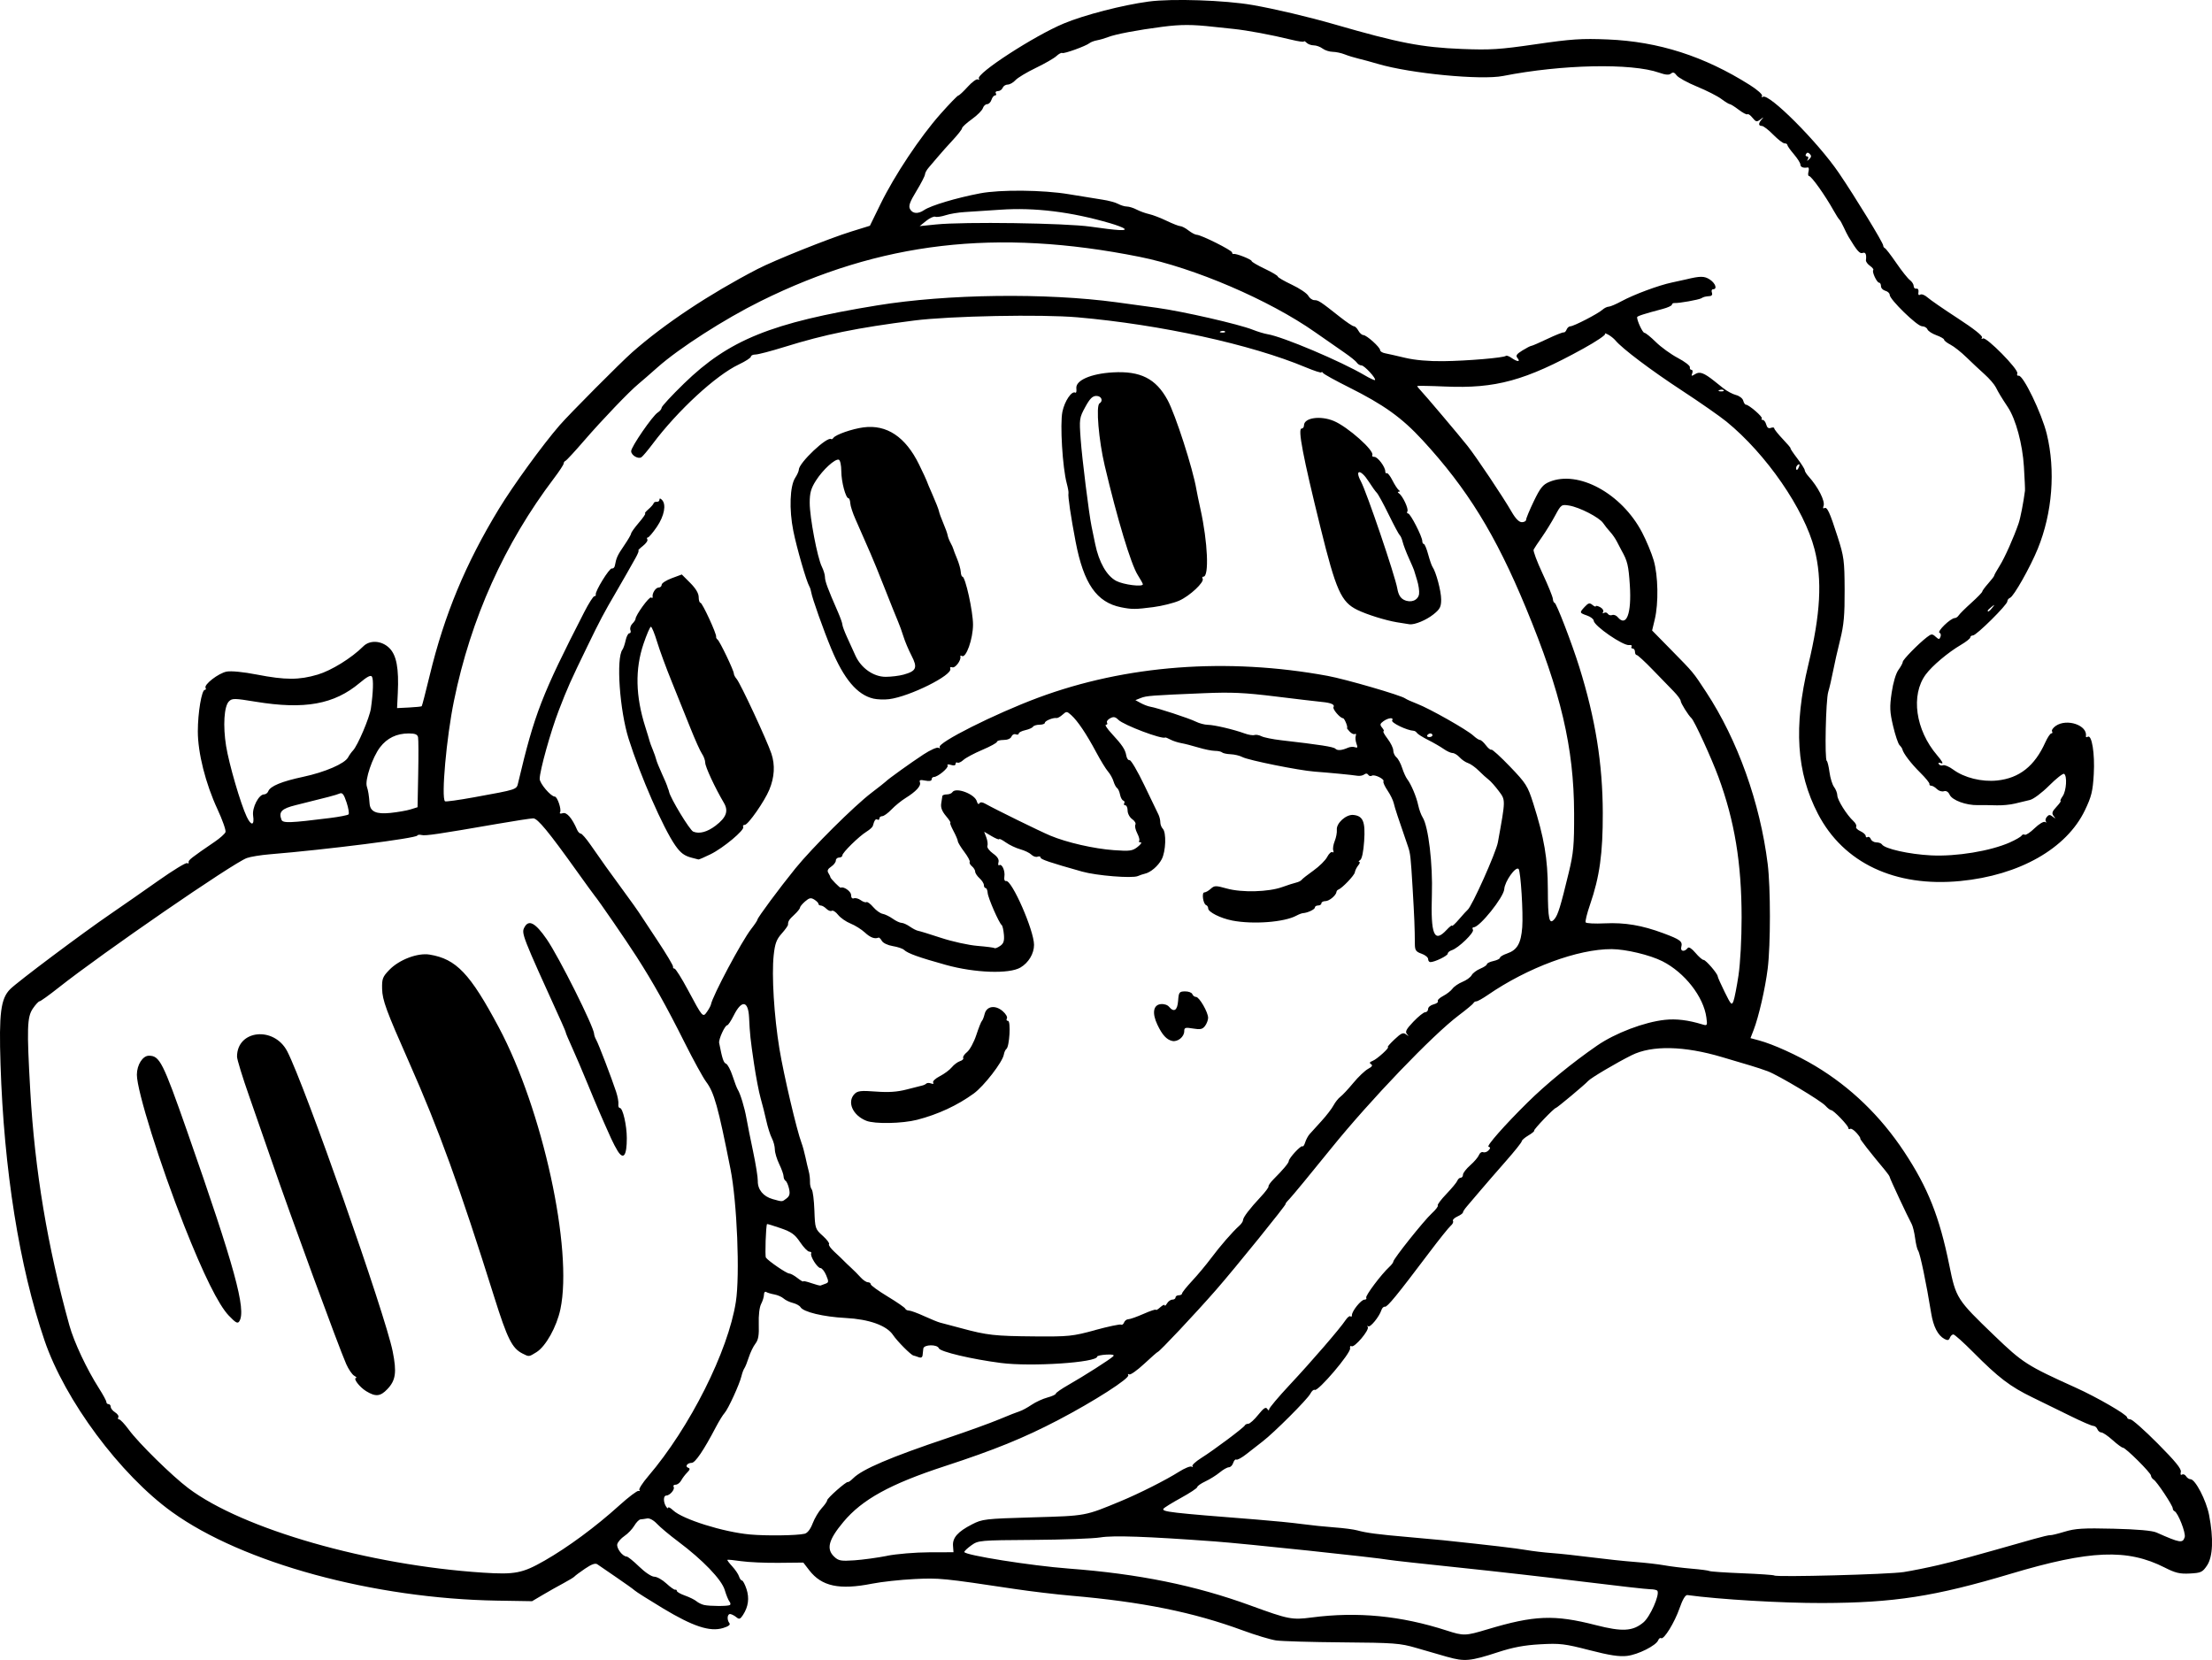 <?xml version="1.0" encoding="UTF-8" standalone="no"?>
<!-- Created with Inkscape (http://www.inkscape.org/) -->

<svg
   width="268.781mm"
   height="201.691mm"
   viewBox="0 0 268.781 201.69"
   version="1.1"
   id="svg5"
   xml:space="preserve"
   xmlns="http://www.w3.org/2000/svg"
   xmlns:svg="http://www.w3.org/2000/svg"><defs
     id="defs2" /><g
     id="layer1"
     transform="translate(-20.393,39.793)"><path
       style="fill:#000000;stroke-width:0.265"
       d="m 196.304,161.536 c -0.946,-0.27 -2.672,-0.768 -3.836,-1.108 -1.948,-0.568 -2.662,-0.622 -8.957,-0.671 -3.762,-0.029 -7.393,-0.136 -8.07,-0.237 -0.676,-0.101 -2.498,-0.649 -4.047,-1.219 -6.034,-2.218 -12.215,-3.467 -20.863,-4.216 -1.819,-0.158 -4.855,-0.519 -6.747,-0.802 -8.859,-1.328 -9.243,-1.366 -12.303,-1.217 -1.673,0.082 -3.976,0.333 -5.117,0.559 -3.98,0.789 -6.129,0.331 -7.641,-1.63 l -0.719,-0.932 -2.985,0.031 c -1.642,0.017 -3.7,-0.074 -4.573,-0.203 -0.873,-0.128 -1.624,-0.201 -1.668,-0.161 -0.044,0.04 0.22,0.396 0.587,0.792 0.367,0.396 0.739,0.945 0.826,1.22 0.087,0.275 0.251,0.5 0.363,0.5 0.112,0 0.358,0.466 0.546,1.035 0.365,1.107 0.225,2.145 -0.425,3.15 -0.332,0.512 -0.463,0.558 -0.803,0.276 -0.223,-0.185 -0.553,-0.358 -0.732,-0.385 -0.375,-0.055 -0.452,0.679 -0.116,1.108 0.15,0.191 -0.116,0.392 -0.785,0.593 -1.591,0.477 -3.63,-0.193 -7.275,-2.387 -1.722,-1.037 -3.27,-2.015 -3.44,-2.175 -0.17,-0.159 -1.185,-0.885 -2.255,-1.613 -1.071,-0.728 -2.103,-1.435 -2.293,-1.572 -0.24,-0.173 -0.7,-0.01 -1.493,0.528 -0.63,0.428 -1.206,0.855 -1.279,0.95 -0.073,0.095 -0.668,0.458 -1.323,0.808 -0.655,0.349 -1.786,0.987 -2.514,1.416 l -1.323,0.781 -4.233,-0.069 c -15.021,-0.245 -30.915,-4.574 -39.507,-10.761 -6.31,-4.543 -13.02,-13.57 -15.504,-20.856 -3.065,-8.99 -4.933,-20.715 -5.344,-33.534 -0.2,-6.23 0.025,-7.989 1.169,-9.142 0.879,-0.885 8.805,-6.824 12.223,-9.158 1.382,-0.944 3.979,-2.752 5.771,-4.017 1.792,-1.265 3.372,-2.23 3.512,-2.143 0.14,0.087 0.222,0.041 0.182,-0.101 -0.068,-0.243 0.319,-0.547 3.189,-2.505 0.63,-0.43 1.21,-0.95 1.29,-1.157 0.079,-0.207 -0.357,-1.454 -0.969,-2.772 -1.454,-3.129 -2.392,-6.847 -2.392,-9.477 0,-2.256 0.467,-5.037 0.846,-5.037 0.134,0 0.177,-0.107 0.097,-0.238 -0.242,-0.392 1.573,-1.795 2.562,-1.981 0.55,-0.103 2.027,0.042 3.669,0.361 3.466,0.673 5.137,0.673 7.393,0.002 1.671,-0.498 4.125,-2.019 5.54,-3.433 0.806,-0.806 2.248,-0.707 3.173,0.217 0.863,0.863 1.162,2.464 1.019,5.452 l -0.088,1.835 1.455,-0.072 c 0.8,-0.04 1.494,-0.11 1.54,-0.157 0.047,-0.046 0.484,-1.733 0.971,-3.748 1.784,-7.382 4.356,-13.57 8.409,-20.231 1.739,-2.858 5.299,-7.759 7.376,-10.155 1.183,-1.365 7.418,-7.634 8.824,-8.874 3.911,-3.447 9.374,-7.076 15.214,-10.105 2.05,-1.063 8.698,-3.724 11.396,-4.56 l 2.268,-0.703 1.304,-2.665 c 1.705,-3.483 4.791,-8.118 7.264,-10.908 1.088,-1.227 2.067,-2.24 2.177,-2.25 0.11,-0.01 0.628,-0.494 1.153,-1.075 0.525,-0.581 1.079,-0.979 1.231,-0.885 0.152,0.094 0.203,0.052 0.113,-0.094 -0.37,-0.599 6.721,-5.202 10.329,-6.704 2.491,-1.037 7.132,-2.236 10.302,-2.661 2.837,-0.381 9.263,-0.166 12.624,0.421 2.732,0.477 6.833,1.446 9.988,2.358 7.798,2.255 10.571,2.79 15.445,2.982 3.478,0.137 4.591,0.066 8.996,-0.576 4.332,-0.631 5.539,-0.712 8.731,-0.58 6.173,0.255 11.721,2.033 17.261,5.532 0.942,0.595 1.583,1.169 1.484,1.329 -0.097,0.157 -0.05,0.205 0.107,0.108 0.738,-0.456 6.671,5.488 9.228,9.246 1.976,2.905 5.39,8.488 5.39,8.817 0,0.133 0.094,0.282 0.21,0.33 0.115,0.049 0.74,0.862 1.389,1.808 0.649,0.946 1.388,1.875 1.643,2.066 0.255,0.19 0.463,0.518 0.463,0.728 0,0.21 0.149,0.352 0.331,0.316 0.191,-0.038 0.295,0.141 0.247,0.423 -0.053,0.312 0.025,0.422 0.218,0.303 0.166,-0.103 0.561,0.048 0.878,0.335 0.317,0.287 1.979,1.434 3.695,2.549 1.933,1.257 3.05,2.141 2.936,2.325 -0.11,0.178 -0.065,0.224 0.112,0.114 0.395,-0.244 4.353,3.774 4.174,4.238 -0.075,0.195 -0.003,0.326 0.161,0.291 0.544,-0.115 2.809,4.574 3.42,7.081 1.082,4.44 0.679,9.585 -1.09,13.934 -0.908,2.231 -2.923,5.799 -3.374,5.972 -0.182,0.07 -0.331,0.266 -0.331,0.436 0,0.411 -3.758,4.132 -4.173,4.132 -0.178,0 -0.325,0.108 -0.325,0.239 0,0.132 -0.512,0.54 -1.138,0.906 -1.559,0.914 -3.496,2.545 -4.276,3.603 -1.846,2.502 -1.25,6.736 1.38,9.81 0.619,0.724 0.812,1.089 0.514,0.975 -0.304,-0.117 -0.414,-0.082 -0.304,0.097 0.095,0.154 0.327,0.22 0.516,0.148 0.189,-0.073 0.743,0.163 1.23,0.523 1.346,0.994 3.471,1.521 5.344,1.325 2.691,-0.281 4.548,-1.75 5.843,-4.621 0.273,-0.605 0.604,-1.1 0.736,-1.1 0.132,0 0.171,-0.111 0.088,-0.246 -0.084,-0.136 0.114,-0.433 0.44,-0.661 1.359,-0.952 3.907,-0.079 3.674,1.258 -0.021,0.12 0.079,0.146 0.221,0.058 0.498,-0.308 0.879,2.052 0.734,4.546 -0.121,2.084 -0.279,2.726 -1.081,4.394 -2.236,4.65 -7.956,7.893 -15.143,8.588 -7.919,0.765 -14.184,-2.19 -17.286,-8.154 -2.619,-5.035 -2.982,-10.608 -1.177,-18.117 1.494,-6.218 1.715,-10.315 0.757,-14.042 -1.254,-4.882 -5.871,-11.571 -10.705,-15.51 -0.8,-0.652 -3.241,-2.355 -5.424,-3.783 -3.738,-2.446 -7.236,-5.083 -8.057,-6.072 -0.201,-0.242 -0.614,-0.569 -0.917,-0.727 -0.303,-0.157 -0.461,-0.189 -0.35,-0.071 0.11,0.118 -1.08,0.921 -2.646,1.784 -7.063,3.895 -10.641,4.876 -16.803,4.608 -1.855,-0.081 -3.373,-0.105 -3.373,-0.053 0,0.052 0.151,0.251 0.337,0.444 0.576,0.599 4.789,5.58 5.779,6.832 1.097,1.389 4.306,6.185 5.354,8.004 0.475,0.825 0.902,1.257 1.242,1.257 0.285,0 0.518,-0.136 0.518,-0.303 0,-0.167 0.421,-1.179 0.936,-2.25 0.775,-1.611 1.1,-2.015 1.884,-2.343 3.519,-1.47 8.791,1.403 11.273,6.143 0.517,0.987 1.15,2.509 1.406,3.382 0.544,1.853 0.606,5.21 0.132,7.187 l -0.322,1.343 2.306,2.349 c 2.777,2.829 2.638,2.662 4.258,5.127 3.826,5.822 6.555,13.446 7.481,20.895 0.358,2.884 0.358,9.83 2e-5,12.714 -0.298,2.402 -1.091,5.857 -1.711,7.459 l -0.381,0.984 1.043,0.281 c 1.716,0.462 4.642,1.79 6.82,3.095 4.313,2.584 7.943,6.09 10.826,10.453 2.875,4.352 4.277,7.881 5.47,13.767 0.812,4.01 0.913,4.167 5.464,8.541 3.468,3.333 3.961,3.649 9.92,6.341 2.577,1.164 6.22,3.274 6.22,3.602 0,0.132 0.18,0.239 0.4,0.239 0.22,0 1.718,1.326 3.329,2.947 2.137,2.151 2.894,3.08 2.799,3.44 -0.076,0.293 -0.019,0.425 0.141,0.326 0.148,-0.092 0.371,-0.002 0.495,0.198 0.124,0.201 0.368,0.365 0.543,0.365 0.579,0 1.91,2.565 2.255,4.344 0.553,2.853 0.463,5.077 -0.248,6.134 -0.551,0.82 -0.734,0.906 -2.085,0.977 -1.219,0.065 -1.757,-0.062 -3.049,-0.719 -4.552,-2.313 -9.074,-2.132 -18.723,0.753 -9.241,2.762 -14.171,3.527 -22.899,3.553 -4.864,0.014 -12.512,-0.437 -16.386,-0.967 -0.245,-0.034 -0.582,0.531 -0.953,1.597 -0.609,1.751 -1.904,3.85 -2.245,3.64 -0.112,-0.069 -0.269,0.043 -0.348,0.249 -0.247,0.644 -2.445,1.751 -3.787,1.906 -0.957,0.111 -2.127,-0.069 -4.591,-0.705 -2.993,-0.772 -3.559,-0.84 -5.953,-0.707 -1.944,0.107 -3.313,0.364 -5.159,0.967 -3.324,1.086 -4.049,1.154 -6.085,0.574 z m 4.782,-3.348 c 5.742,-1.727 8.158,-1.823 13.207,-0.529 3.23,0.828 4.501,0.756 5.797,-0.331 0.809,-0.679 1.986,-3.331 1.698,-3.827 -0.063,-0.109 -0.45,-0.198 -0.858,-0.198 -0.409,0 -4.063,-0.411 -8.12,-0.914 -4.057,-0.503 -10.889,-1.279 -15.182,-1.725 -4.293,-0.446 -8.103,-0.866 -8.467,-0.934 -1.458,-0.271 -17.576,-1.976 -21.167,-2.238 -8.269,-0.605 -12.31,-0.747 -13.891,-0.488 -0.873,0.143 -4.564,0.279 -8.202,0.303 -6.459,0.042 -6.635,0.058 -7.474,0.656 -0.473,0.337 -0.86,0.702 -0.86,0.811 0,0.383 8.126,1.674 12.7,2.018 8.487,0.639 15.374,2.039 22.093,4.493 4.615,1.685 5.012,1.762 7.432,1.446 5.542,-0.723 10.814,-0.213 16.38,1.586 2.067,0.668 2.283,0.662 4.914,-0.129 z m -92.016,-2.961 c 0.116,-0.066 0.099,-0.259 -0.039,-0.428 -0.138,-0.169 -0.398,-0.804 -0.578,-1.411 -0.375,-1.264 -2.671,-3.65 -5.68,-5.902 -1.019,-0.762 -2.165,-1.722 -2.548,-2.132 -0.407,-0.436 -0.901,-0.708 -1.191,-0.653 -0.272,0.051 -0.637,0.102 -0.811,0.114 -0.174,0.011 -0.514,0.355 -0.755,0.764 -0.242,0.409 -0.777,0.971 -1.19,1.248 -0.413,0.277 -0.808,0.725 -0.879,0.995 -0.127,0.487 0.649,1.51 1.145,1.51 0.14,0 0.821,0.551 1.514,1.224 0.721,0.701 1.507,1.224 1.839,1.224 0.319,0 0.978,0.369 1.463,0.819 0.485,0.45 0.972,0.793 1.081,0.761 0.109,-0.032 0.198,0.037 0.198,0.153 0,0.116 0.446,0.369 0.992,0.562 0.546,0.193 1.171,0.502 1.389,0.687 0.218,0.185 0.635,0.389 0.926,0.453 0.706,0.155 2.856,0.163 3.122,0.012 z m 142.62,-4.009 c 0.995,-0.156 2.9,-0.538 4.233,-0.85 2.133,-0.499 4.047,-1.022 11.617,-3.175 0.981,-0.279 1.874,-0.487 1.984,-0.461 0.11,0.026 0.896,-0.164 1.747,-0.423 1.291,-0.392 2.274,-0.451 5.953,-0.361 2.875,0.07 4.682,0.23 5.2,0.46 2.883,1.28 3.19,1.33 3.433,0.563 0.158,-0.498 -0.815,-2.975 -1.238,-3.152 -0.116,-0.049 -0.211,-0.199 -0.211,-0.335 0,-0.348 -1.914,-3.237 -2.314,-3.493 -0.182,-0.116 -0.332,-0.337 -0.332,-0.491 0,-0.33 -3.085,-3.399 -3.417,-3.399 -0.126,0 -0.688,-0.414 -1.25,-0.92 -0.562,-0.506 -1.174,-0.923 -1.36,-0.926 -0.186,-0.003 -0.408,-0.185 -0.491,-0.403 -0.084,-0.218 -0.306,-0.397 -0.494,-0.397 -0.188,0 -1.396,-0.52 -2.684,-1.156 -1.288,-0.636 -3.414,-1.677 -4.723,-2.313 -2.704,-1.313 -4.112,-2.388 -7.179,-5.476 -1.183,-1.192 -2.272,-2.167 -2.419,-2.167 -0.147,0 -0.338,0.184 -0.424,0.408 -0.119,0.31 -0.277,0.344 -0.652,0.143 -0.802,-0.429 -1.353,-1.496 -1.617,-3.126 -0.592,-3.658 -1.352,-7.291 -1.592,-7.611 -0.109,-0.146 -0.272,-0.828 -0.362,-1.516 -0.09,-0.688 -0.279,-1.462 -0.42,-1.72 -0.478,-0.871 -2.665,-5.547 -2.665,-5.698 0,-0.082 -0.233,-0.428 -0.517,-0.767 -1.809,-2.161 -3.187,-3.925 -3.066,-3.925 0.077,0 -0.115,-0.294 -0.427,-0.652 -0.312,-0.359 -0.668,-0.59 -0.792,-0.514 -0.124,0.076 -0.225,0.031 -0.225,-0.101 0,-0.299 -1.801,-2.173 -2.088,-2.173 -0.116,0 -0.425,-0.237 -0.688,-0.527 -0.571,-0.631 -5.704,-3.702 -7.014,-4.196 -0.509,-0.192 -1.462,-0.508 -2.117,-0.701 -0.655,-0.194 -2.203,-0.653 -3.44,-1.021 -4.606,-1.371 -8.52,-1.453 -10.98,-0.231 -1.859,0.923 -4.976,2.769 -5.292,3.133 -0.347,0.401 -3.79,3.279 -3.923,3.279 -0.207,0 -2.738,2.643 -2.632,2.749 0.06,0.06 -0.256,0.326 -0.702,0.589 -0.447,0.264 -0.812,0.583 -0.812,0.709 0,0.126 -0.863,1.209 -1.918,2.406 -1.055,1.197 -2.454,2.809 -3.109,3.583 -0.655,0.774 -1.399,1.648 -1.654,1.943 -0.255,0.295 -0.463,0.619 -0.463,0.718 0,0.1 -0.304,0.32 -0.676,0.49 -0.372,0.17 -0.611,0.413 -0.532,0.542 0.079,0.128 -0.043,0.389 -0.273,0.58 -0.23,0.19 -1.409,1.663 -2.622,3.271 -3.902,5.177 -5.092,6.63 -5.376,6.568 -0.153,-0.033 -0.346,0.153 -0.429,0.415 -0.253,0.796 -1.374,2.165 -1.603,1.957 -0.118,-0.107 -0.14,-0.063 -0.049,0.098 0.213,0.373 -1.627,2.543 -1.974,2.329 -0.143,-0.088 -0.222,0.027 -0.176,0.256 0.114,0.566 -3.907,5.291 -4.297,5.05 -0.122,-0.076 -0.363,0.134 -0.534,0.465 -0.353,0.681 -4.404,4.732 -5.806,5.805 -0.506,0.387 -1.381,1.07 -1.944,1.517 -0.563,0.447 -1.12,0.754 -1.238,0.681 -0.118,-0.073 -0.29,0.108 -0.383,0.401 -0.093,0.293 -0.331,0.533 -0.528,0.533 -0.197,0 -0.695,0.28 -1.107,0.623 -0.411,0.342 -1.194,0.832 -1.74,1.088 -0.546,0.256 -0.992,0.568 -0.992,0.694 0,0.125 -0.892,0.717 -1.983,1.316 -1.091,0.599 -2.047,1.191 -2.124,1.316 -0.229,0.37 0.811,0.49 11.383,1.319 1.892,0.148 4.333,0.391 5.424,0.539 1.091,0.148 2.877,0.333 3.969,0.411 1.091,0.078 2.342,0.241 2.778,0.363 1.104,0.307 2.531,0.494 6.145,0.805 1.714,0.147 3.651,0.325 4.306,0.394 5.784,0.612 8.821,0.969 10.054,1.183 0.8,0.139 2.229,0.308 3.175,0.376 0.946,0.068 3.089,0.299 4.763,0.515 1.673,0.215 4.055,0.468 5.292,0.561 1.237,0.093 2.844,0.277 3.572,0.409 0.728,0.132 2.216,0.316 3.307,0.408 1.091,0.092 2.073,0.222 2.181,0.288 0.108,0.066 1.894,0.188 3.969,0.271 2.075,0.083 3.831,0.204 3.902,0.269 0.247,0.227 13.904,-0.133 15.702,-0.414 z M 86.528,149.848 c 2.886,-1.652 6.241,-4.128 9.12,-6.732 1.126,-1.019 2.178,-1.812 2.338,-1.764 0.159,0.049 0.204,0.002 0.098,-0.104 -0.106,-0.106 0.378,-0.86 1.075,-1.676 5.063,-5.93 9.717,-15.192 10.649,-21.195 0.505,-3.252 0.146,-12.096 -0.655,-16.14 -1.504,-7.585 -1.978,-9.287 -2.954,-10.587 -0.381,-0.507 -1.569,-2.674 -2.641,-4.814 -2.182,-4.359 -3.812,-7.27 -5.819,-10.396 -1.279,-1.992 -4.599,-6.819 -5.1,-7.416 -0.126,-0.15 -1.077,-1.459 -2.114,-2.91 -3.473,-4.86 -4.803,-6.475 -5.335,-6.475 -0.28,0 -2.273,0.306 -4.428,0.68 -7.095,1.231 -8.676,1.464 -9.132,1.345 -0.248,-0.064 -0.486,-0.036 -0.529,0.063 -0.145,0.331 -10.959,1.704 -17.938,2.279 -1.091,0.09 -2.342,0.294 -2.778,0.454 -1.699,0.622 -17.554,11.538 -22.878,15.751 -1.149,0.91 -2.187,1.654 -2.306,1.655 -0.119,0.001 -0.484,0.395 -0.812,0.876 -0.706,1.037 -0.748,2.363 -0.319,9.97 0.546,9.669 2.092,18.945 4.754,28.528 0.567,2.042 2.112,5.325 3.603,7.659 0.49,0.767 0.891,1.511 0.891,1.654 0,0.143 0.119,0.259 0.265,0.259 0.146,0 0.265,0.15 0.265,0.333 0,0.183 0.243,0.485 0.539,0.67 0.297,0.185 0.468,0.452 0.381,0.593 -0.087,0.141 -0.042,0.256 0.1,0.256 0.142,0 0.676,0.569 1.187,1.265 1.198,1.632 5.229,5.591 7.222,7.094 6.595,4.972 21.906,9.36 35.815,10.264 3.865,0.251 4.792,0.072 7.434,-1.44 z m -21.639,-20.609 c -0.813,-0.496 -1.643,-1.592 -1.217,-1.609 0.114,-0.004 0.003,-0.127 -0.247,-0.273 -0.25,-0.146 -0.684,-0.785 -0.966,-1.421 -0.904,-2.043 -6.86,-18.275 -9.036,-24.624 -0.698,-2.037 -1.935,-5.594 -2.749,-7.905 -0.814,-2.31 -1.479,-4.478 -1.479,-4.816 0,-3.261 4.502,-3.734 6.104,-0.641 2.123,4.099 11.906,31.939 12.81,36.455 0.509,2.542 0.37,3.521 -0.649,4.587 -0.855,0.894 -1.421,0.948 -2.572,0.246 z m 18.975,-4.585 c -1.243,-0.629 -1.828,-1.8 -3.4,-6.805 -4.222,-13.441 -6.747,-20.402 -10.365,-28.575 -2.776,-6.271 -3.242,-7.54 -3.275,-8.914 -0.03,-1.229 0.063,-1.473 0.879,-2.316 1.201,-1.24 3.446,-2.09 4.892,-1.852 3.241,0.533 4.917,2.297 8.411,8.849 5.313,9.963 9.024,26.954 7.48,34.244 -0.453,2.139 -1.779,4.514 -2.91,5.215 -0.937,0.58 -0.881,0.575 -1.712,0.155 z m -35.679,-4.607 c -1.242,-1.306 -3.065,-4.983 -5.416,-10.93 -2.931,-7.412 -5.744,-16.386 -5.744,-18.324 0,-1.201 0.703,-2.314 1.462,-2.314 1.308,0 1.699,0.773 4.643,9.176 5.785,16.514 7.214,21.716 6.341,23.095 -0.2,0.316 -0.441,0.184 -1.286,-0.704 z m 47.262,-19.991 c -0.207,-0.327 -0.565,-1.012 -0.796,-1.521 -1.079,-2.386 -1.795,-4.05 -2.846,-6.615 -0.627,-1.528 -1.481,-3.528 -1.898,-4.444 -0.417,-0.916 -0.759,-1.721 -0.759,-1.789 0,-0.068 -0.229,-0.628 -0.51,-1.245 -4.853,-10.677 -4.913,-10.832 -4.519,-11.57 0.523,-0.978 1.322,-0.549 2.706,1.453 1.483,2.145 5.762,10.7 5.762,11.52 0,0.144 0.117,0.468 0.259,0.72 0.28,0.496 1.835,4.555 2.406,6.28 0.193,0.582 0.319,1.267 0.281,1.521 -0.038,0.255 0.043,0.463 0.181,0.463 0.356,0 0.842,2.116 0.842,3.667 0,2.126 -0.397,2.683 -1.11,1.558 z m 32.728,49.183 c 1.164,-0.228 3.458,-0.419 5.097,-0.424 l 2.981,-0.009 -0.059,-0.778 c -0.075,-0.981 0.579,-1.72 2.3,-2.604 1.269,-0.652 1.57,-0.687 7.408,-0.857 6.52,-0.19 6.286,-0.147 10.702,-1.979 2.245,-0.931 5.481,-2.565 7.042,-3.555 0.688,-0.436 1.383,-0.719 1.543,-0.627 0.161,0.091 0.206,0.071 0.1,-0.045 -0.105,-0.117 0.371,-0.566 1.058,-0.998 1.533,-0.964 5.186,-3.696 5.307,-3.968 0.049,-0.109 0.237,-0.198 0.419,-0.198 0.182,0 0.723,-0.488 1.203,-1.085 0.659,-0.82 0.927,-0.998 1.099,-0.728 0.139,0.219 0.228,0.241 0.231,0.055 0.002,-0.166 1.131,-1.508 2.508,-2.981 2.705,-2.894 6.103,-6.831 6.779,-7.854 0.231,-0.349 0.499,-0.556 0.595,-0.459 0.097,0.097 0.176,0.032 0.176,-0.143 0,-0.5 1.117,-1.885 1.521,-1.885 0.2,0 0.297,-0.106 0.217,-0.236 -0.138,-0.224 1.829,-2.843 2.826,-3.763 0.255,-0.235 0.464,-0.515 0.464,-0.621 0,-0.32 3.712,-4.976 4.667,-5.853 0.489,-0.449 0.82,-0.884 0.737,-0.967 -0.083,-0.083 0.386,-0.711 1.042,-1.396 0.656,-0.685 1.256,-1.41 1.334,-1.612 0.077,-0.202 0.264,-0.367 0.414,-0.367 0.15,0 0.273,-0.166 0.273,-0.369 0,-0.203 0.395,-0.717 0.879,-1.141 0.483,-0.424 0.961,-0.985 1.061,-1.245 0.1,-0.261 0.33,-0.417 0.512,-0.347 0.181,0.07 0.475,-0.028 0.651,-0.218 0.25,-0.268 0.251,-0.368 0.003,-0.45 -0.274,-0.091 1.955,-2.619 4.717,-5.349 2.282,-2.256 5.435,-4.837 8.463,-6.928 2.214,-1.529 5.747,-2.871 8.261,-3.137 1.378,-0.146 2.811,0.029 4.533,0.554 0.61,0.186 0.63,0.152 0.496,-0.84 -0.34,-2.524 -2.638,-5.463 -5.341,-6.831 -1.509,-0.764 -4.453,-1.467 -6.166,-1.475 -4.109,-0.017 -10.221,2.247 -15.065,5.58 -0.612,0.421 -1.23,0.766 -1.374,0.766 -0.144,0 -0.301,0.093 -0.349,0.207 -0.049,0.114 -0.862,0.791 -1.808,1.504 -3.174,2.392 -10.762,10.307 -15.482,16.148 -2.469,3.056 -4.753,5.824 -5.075,6.152 -0.322,0.327 -0.529,0.595 -0.461,0.595 0.171,0 -6.179,7.851 -8.455,10.451 -2.529,2.891 -6.901,7.541 -7.09,7.541 -0.052,0 -0.793,0.651 -1.648,1.447 -0.855,0.796 -1.674,1.373 -1.821,1.282 -0.147,-0.09 -0.197,-0.052 -0.112,0.086 0.229,0.371 -4.167,3.189 -8.54,5.473 -4.137,2.161 -7.72,3.618 -13.758,5.591 -6.62,2.164 -10.032,4.04 -12.313,6.771 -1.817,2.175 -2.112,3.293 -1.115,4.233 0.522,0.493 0.822,0.546 2.447,0.435 1.019,-0.07 2.805,-0.314 3.969,-0.542 z m -10.026,-2.673 c 0.357,-0.085 0.713,-0.54 0.989,-1.262 0.237,-0.621 0.73,-1.451 1.096,-1.845 0.365,-0.394 0.664,-0.824 0.664,-0.955 0,-0.266 2.348,-2.336 2.531,-2.232 0.063,0.036 0.347,-0.165 0.63,-0.448 1.109,-1.109 4.538,-2.571 11.534,-4.918 2.334,-0.783 5.132,-1.795 6.218,-2.25 1.086,-0.455 2.208,-0.897 2.493,-0.983 0.285,-0.086 0.926,-0.434 1.425,-0.772 0.499,-0.339 1.367,-0.74 1.93,-0.891 0.562,-0.151 1.022,-0.362 1.022,-0.469 0,-0.106 0.685,-0.583 1.521,-1.059 1.909,-1.087 5.089,-3.115 5.451,-3.477 0.188,-0.188 -0.072,-0.253 -0.836,-0.209 -0.61,0.035 -1.109,0.144 -1.109,0.241 -8e-4,0.721 -8.012,1.251 -11.694,0.774 -3.564,-0.461 -7.379,-1.363 -7.54,-1.783 -0.194,-0.505 -1.832,-0.472 -1.889,0.038 -0.024,0.218 -0.064,0.581 -0.088,0.805 -0.028,0.258 -0.198,0.348 -0.463,0.245 -0.23,-0.09 -0.523,-0.184 -0.65,-0.21 -0.307,-0.062 -1.98,-1.745 -2.473,-2.487 -0.769,-1.159 -2.904,-1.925 -5.778,-2.075 -2.687,-0.14 -5.122,-0.725 -5.471,-1.314 -0.107,-0.181 -0.524,-0.411 -0.926,-0.512 -0.402,-0.1 -0.911,-0.344 -1.13,-0.542 -0.22,-0.198 -0.724,-0.418 -1.12,-0.49 -0.397,-0.072 -0.842,-0.206 -0.99,-0.297 -0.148,-0.091 -0.27,0.049 -0.271,0.312 -8e-4,0.263 -0.157,0.776 -0.347,1.14 -0.206,0.395 -0.322,1.38 -0.287,2.443 0.044,1.362 -0.052,1.922 -0.408,2.381 -0.256,0.33 -0.618,1.076 -0.804,1.658 -0.186,0.582 -0.425,1.177 -0.531,1.323 -0.106,0.146 -0.268,0.578 -0.36,0.962 -0.237,0.996 -1.621,4.016 -2.054,4.485 -0.201,0.218 -0.675,0.986 -1.053,1.708 -1.468,2.806 -2.502,4.335 -2.936,4.345 -0.557,0.012 -0.863,0.455 -0.417,0.604 0.238,0.08 0.202,0.238 -0.132,0.572 -0.254,0.254 -0.585,0.691 -0.735,0.971 -0.15,0.28 -0.454,0.509 -0.675,0.509 -0.222,0 -0.329,0.12 -0.238,0.267 0.184,0.298 -0.468,1.056 -0.908,1.056 -0.352,0 -0.363,0.79 -0.019,1.323 0.141,0.218 0.258,0.287 0.261,0.152 0.002,-0.135 0.274,0.009 0.605,0.32 1.155,1.085 6.079,2.633 9.321,2.93 1.981,0.182 5.725,0.133 6.643,-0.086 z m 35.308,-24.752 c 1.614,-0.439 3.032,-0.737 3.152,-0.663 0.12,0.074 0.286,-0.043 0.37,-0.261 0.083,-0.217 0.319,-0.395 0.524,-0.395 0.205,0 1.042,-0.296 1.86,-0.658 0.818,-0.362 1.488,-0.582 1.488,-0.488 0,0.093 0.238,-0.045 0.529,-0.309 0.291,-0.263 0.533,-0.371 0.537,-0.239 0.004,0.132 0.129,0.031 0.278,-0.224 0.148,-0.255 0.442,-0.463 0.653,-0.463 0.211,0 0.384,-0.119 0.384,-0.265 0,-0.146 0.179,-0.265 0.397,-0.265 0.218,0 0.397,-0.098 0.397,-0.219 0,-0.12 0.547,-0.805 1.215,-1.521 0.668,-0.716 1.705,-1.957 2.303,-2.758 1.124,-1.503 2.618,-3.221 3.427,-3.94 0.255,-0.226 0.463,-0.538 0.463,-0.692 0,-0.332 0.811,-1.395 2.172,-2.85 0.54,-0.577 0.957,-1.139 0.926,-1.25 -0.03,-0.11 0.242,-0.498 0.606,-0.862 1.166,-1.165 1.852,-1.985 1.856,-2.218 0.007,-0.35 1.489,-1.953 1.654,-1.788 0.08,0.08 0.231,-0.131 0.335,-0.47 0.104,-0.338 0.348,-0.794 0.542,-1.012 0.193,-0.218 0.841,-0.933 1.439,-1.587 0.598,-0.655 1.257,-1.511 1.465,-1.902 0.208,-0.391 0.588,-0.868 0.845,-1.058 0.257,-0.191 0.961,-0.946 1.566,-1.679 0.605,-0.733 1.41,-1.498 1.789,-1.701 0.485,-0.259 0.592,-0.429 0.361,-0.572 -0.236,-0.146 -0.182,-0.258 0.193,-0.4 0.532,-0.201 2.158,-1.683 1.846,-1.683 -0.094,0 0.271,-0.417 0.811,-0.927 0.816,-0.77 1.055,-0.873 1.408,-0.608 0.351,0.263 0.369,0.256 0.108,-0.038 -0.254,-0.286 -0.098,-0.587 0.78,-1.509 0.604,-0.633 1.252,-1.151 1.442,-1.151 0.189,0 0.344,-0.176 0.344,-0.392 0,-0.216 0.297,-0.466 0.66,-0.557 0.363,-0.091 0.597,-0.267 0.521,-0.391 -0.076,-0.124 0.215,-0.408 0.647,-0.632 0.432,-0.224 0.942,-0.622 1.133,-0.884 0.191,-0.263 0.738,-0.637 1.217,-0.832 0.479,-0.195 0.98,-0.559 1.114,-0.81 0.134,-0.251 0.606,-0.606 1.048,-0.79 0.442,-0.183 0.804,-0.428 0.804,-0.544 0,-0.116 0.357,-0.29 0.794,-0.386 0.437,-0.096 0.794,-0.275 0.794,-0.397 0,-0.123 0.387,-0.355 0.86,-0.516 1.23,-0.419 1.694,-1.22 1.845,-3.189 0.132,-1.722 -0.188,-6.83 -0.444,-7.086 -0.354,-0.354 -1.683,1.519 -1.742,2.457 -0.062,0.977 -2.989,4.63 -3.71,4.63 -0.154,0 -0.196,0.135 -0.094,0.3 0.203,0.329 -1.767,2.234 -2.574,2.49 -0.27,0.086 -0.49,0.273 -0.49,0.416 0,0.257 -1.58,1.027 -2.108,1.027 -0.15,0 -0.273,-0.167 -0.273,-0.371 0,-0.204 -0.361,-0.497 -0.803,-0.651 -0.672,-0.234 -0.804,-0.421 -0.809,-1.15 -0.014,-2.055 -0.06,-3.198 -0.274,-6.824 -0.222,-3.753 -0.273,-4.217 -0.553,-5.027 -1.204,-3.482 -1.617,-4.737 -1.734,-5.272 -0.077,-0.353 -0.418,-1.052 -0.758,-1.553 -0.34,-0.501 -0.564,-0.997 -0.498,-1.104 0.171,-0.277 -1.082,-0.898 -1.406,-0.697 -0.149,0.092 -0.35,0.041 -0.446,-0.114 -0.108,-0.175 -0.29,-0.19 -0.481,-0.038 -0.169,0.134 -0.542,0.206 -0.829,0.16 -0.66,-0.106 -3.372,-0.368 -5.212,-0.505 -1.892,-0.141 -8.042,-1.38 -8.763,-1.766 -0.317,-0.17 -0.961,-0.325 -1.432,-0.345 -0.47,-0.02 -0.939,-0.12 -1.04,-0.222 -0.102,-0.102 -0.493,-0.186 -0.868,-0.188 -0.376,-0.002 -1.279,-0.184 -2.006,-0.404 -0.728,-0.221 -1.667,-0.462 -2.087,-0.536 -0.42,-0.074 -1.016,-0.27 -1.323,-0.434 -0.307,-0.165 -0.589,-0.277 -0.626,-0.25 -0.36,0.264 -5.046,-1.505 -5.692,-2.149 -0.37,-0.369 -0.584,-0.408 -1.001,-0.185 -0.292,0.156 -0.461,0.397 -0.375,0.535 0.085,0.138 0.024,0.251 -0.136,0.251 -0.16,0 0.147,0.474 0.683,1.053 1.306,1.412 1.669,1.957 1.793,2.693 0.057,0.341 0.237,0.59 0.4,0.553 0.163,-0.037 0.968,1.333 1.789,3.043 0.821,1.71 1.594,3.316 1.719,3.569 0.124,0.253 0.226,0.675 0.226,0.939 0,0.264 0.133,0.613 0.295,0.775 0.456,0.456 0.38,2.75 -0.122,3.711 -0.433,0.829 -1.366,1.623 -2.077,1.77 -0.189,0.039 -0.564,0.165 -0.832,0.281 -0.69,0.297 -5.006,-0.051 -6.766,-0.547 -3.919,-1.103 -5.05,-1.485 -5.05,-1.707 0,-0.133 -0.163,-0.178 -0.363,-0.102 -0.2,0.077 -0.537,-0.035 -0.75,-0.248 -0.213,-0.213 -0.82,-0.507 -1.349,-0.653 -0.529,-0.146 -1.322,-0.522 -1.763,-0.836 -0.441,-0.314 -0.801,-0.491 -0.801,-0.394 0,0.097 -0.411,-0.066 -0.913,-0.362 l -0.913,-0.539 0.263,0.691 c 0.144,0.38 0.204,0.844 0.131,1.032 -0.072,0.188 0.231,0.599 0.673,0.914 0.549,0.391 0.763,0.729 0.674,1.068 -0.071,0.273 -0.028,0.433 0.097,0.356 0.33,-0.204 0.731,0.702 0.618,1.396 -0.057,0.347 0.028,0.567 0.204,0.529 0.701,-0.153 3.4,6.007 3.4,7.76 0,1.063 -0.661,2.168 -1.645,2.75 -1.372,0.81 -5.54,0.665 -9.071,-0.317 -3.281,-0.912 -4.619,-1.392 -5.075,-1.821 -0.172,-0.162 -0.792,-0.371 -1.377,-0.464 -0.599,-0.096 -1.177,-0.372 -1.322,-0.632 -0.142,-0.254 -0.326,-0.432 -0.409,-0.396 -0.45,0.197 -0.997,-0.008 -1.659,-0.623 -0.408,-0.379 -1.19,-0.869 -1.738,-1.089 -0.548,-0.22 -1.228,-0.694 -1.511,-1.053 -0.282,-0.359 -0.628,-0.582 -0.767,-0.496 -0.14,0.086 -0.434,-0.023 -0.653,-0.242 -0.22,-0.22 -0.527,-0.399 -0.683,-0.399 -0.156,0 -0.283,-0.09 -0.283,-0.201 0,-0.111 -0.227,-0.343 -0.504,-0.516 -0.415,-0.259 -0.613,-0.22 -1.124,0.223 -0.341,0.296 -0.62,0.636 -0.62,0.755 0,0.119 -0.301,0.496 -0.67,0.838 -0.661,0.612 -0.785,0.808 -0.785,1.235 0,0.119 -0.349,0.608 -0.776,1.086 -0.624,0.699 -0.812,1.211 -0.963,2.622 -0.26,2.429 0.046,7.411 0.7,11.388 0.512,3.117 2.108,9.914 2.678,11.41 0.139,0.364 0.353,1.138 0.475,1.72 0.123,0.582 0.304,1.356 0.403,1.72 0.099,0.364 0.168,0.947 0.154,1.296 -0.014,0.349 0.083,0.765 0.215,0.926 0.132,0.161 0.276,1.304 0.32,2.541 0.078,2.198 0.101,2.268 1.014,3.089 0.514,0.462 0.857,0.918 0.762,1.013 -0.095,0.095 0.204,0.517 0.664,0.939 0.46,0.422 0.955,0.895 1.101,1.051 0.146,0.156 0.552,0.546 0.903,0.866 0.351,0.32 0.878,0.85 1.172,1.178 0.294,0.327 0.691,0.595 0.883,0.595 0.192,0 0.349,0.11 0.349,0.245 0,0.135 0.923,0.803 2.051,1.486 1.128,0.682 2.09,1.346 2.139,1.475 0.049,0.129 0.253,0.234 0.455,0.234 0.202,0 1.038,0.307 1.858,0.682 0.82,0.375 1.687,0.728 1.926,0.784 0.239,0.056 1.387,0.36 2.552,0.676 3.149,0.855 4.081,0.959 8.925,0.998 4.158,0.033 4.606,-0.013 7.361,-0.762 z M 125.66,96.384 c -1.672,-0.667 -2.382,-2.31 -1.416,-3.276 0.363,-0.363 0.795,-0.409 2.58,-0.274 1.54,0.116 2.59,0.045 3.731,-0.251 0.873,-0.227 1.733,-0.446 1.911,-0.486 0.178,-0.04 0.398,-0.148 0.489,-0.239 0.091,-0.091 0.352,-0.094 0.58,-0.007 0.247,0.095 0.347,0.049 0.246,-0.113 -0.092,-0.15 0.273,-0.497 0.812,-0.773 0.539,-0.275 1.194,-0.761 1.454,-1.08 0.261,-0.319 0.711,-0.655 1,-0.747 0.289,-0.092 0.464,-0.268 0.387,-0.391 -0.076,-0.123 0.133,-0.442 0.465,-0.709 0.332,-0.266 0.839,-1.199 1.126,-2.072 0.287,-0.873 0.594,-1.647 0.681,-1.72 0.087,-0.073 0.235,-0.446 0.329,-0.829 0.237,-0.969 1.283,-1.138 2.195,-0.355 0.382,0.328 0.612,0.728 0.512,0.89 -0.1,0.161 -0.039,0.294 0.136,0.294 0.363,0 0.181,3.133 -0.198,3.411 -0.121,0.089 -0.261,0.399 -0.312,0.69 -0.158,0.909 -2.414,3.826 -3.658,4.729 -1.993,1.446 -4.34,2.535 -6.871,3.187 -1.802,0.464 -5.155,0.53 -6.179,0.121 z m 37.174,-9.7 c -0.685,-0.148 -1.226,-0.741 -1.811,-1.984 -0.654,-1.391 -0.502,-2.371 0.386,-2.488 0.393,-0.052 0.835,0.082 1.025,0.31 0.608,0.733 1.027,0.46 1.113,-0.723 0.075,-1.038 0.139,-1.125 0.838,-1.137 0.416,-0.007 0.816,0.142 0.888,0.331 0.072,0.189 0.276,0.343 0.452,0.343 0.397,0 1.479,1.88 1.467,2.55 -0.005,0.271 -0.175,0.713 -0.379,0.982 -0.301,0.397 -0.573,0.455 -1.447,0.307 -0.95,-0.16 -1.076,-0.122 -1.076,0.33 0,0.678 -0.794,1.322 -1.455,1.18 z m 7.276,-14.634 c -1.418,-0.276 -2.91,-1.029 -2.91,-1.468 0,-0.173 -0.112,-0.354 -0.249,-0.403 -0.368,-0.13 -0.567,-1.543 -0.217,-1.543 0.161,0 0.511,-0.198 0.778,-0.44 0.447,-0.405 0.604,-0.407 1.965,-0.028 1.819,0.506 5.056,0.419 6.719,-0.182 0.655,-0.236 1.42,-0.482 1.7,-0.545 0.28,-0.064 0.578,-0.214 0.661,-0.334 0.084,-0.12 0.729,-0.628 1.435,-1.128 0.706,-0.5 1.455,-1.242 1.665,-1.649 0.21,-0.406 0.495,-0.669 0.632,-0.584 0.138,0.085 0.187,-0.01 0.11,-0.21 -0.077,-0.201 0.002,-0.713 0.175,-1.138 0.173,-0.425 0.289,-1.039 0.257,-1.364 -0.08,-0.814 1.137,-1.904 2.021,-1.81 1.172,0.125 1.458,0.821 1.3,3.17 -0.087,1.296 -0.271,2.176 -0.485,2.311 -0.19,0.12 -0.241,0.22 -0.114,0.223 0.127,0.002 0.073,0.195 -0.121,0.428 -0.193,0.233 -0.379,0.612 -0.413,0.843 -0.056,0.379 -1.558,1.945 -2.021,2.107 -0.104,0.036 -0.198,0.155 -0.209,0.265 -0.04,0.422 -0.88,1.124 -1.345,1.124 -0.268,0 -0.488,0.119 -0.488,0.265 0,0.146 -0.179,0.265 -0.397,0.265 -0.218,0 -0.397,0.111 -0.397,0.247 0,0.233 -0.879,0.648 -1.455,0.686 -0.146,0.01 -0.503,0.147 -0.794,0.305 -1.47,0.797 -5.266,1.084 -7.805,0.59 z m -49.419,44.13 c 0.409,-0.145 0.418,-0.25 0.089,-1.033 -0.201,-0.479 -0.516,-0.871 -0.698,-0.871 -0.37,0 -1.294,-1.476 -1.118,-1.786 0.062,-0.109 -0.043,-0.201 -0.234,-0.204 -0.19,-0.003 -0.693,-0.522 -1.117,-1.154 -0.635,-0.946 -1.051,-1.245 -2.372,-1.701 -0.881,-0.304 -1.62,-0.529 -1.643,-0.5 -0.144,0.186 -0.27,3.889 -0.139,4.075 0.294,0.416 2.509,1.932 2.824,1.932 0.17,0 0.623,0.247 1.006,0.548 0.383,0.302 0.697,0.486 0.697,0.411 0,-0.076 0.446,0.02 0.992,0.212 0.546,0.192 1.052,0.324 1.124,0.292 0.073,-0.032 0.337,-0.131 0.587,-0.22 z m -4.729,-10.361 c 0.373,-0.282 0.446,-0.562 0.31,-1.179 -0.098,-0.445 -0.288,-0.877 -0.422,-0.96 -0.134,-0.083 -0.244,-0.328 -0.244,-0.545 0,-0.217 -0.238,-0.887 -0.529,-1.489 -0.291,-0.602 -0.53,-1.4 -0.531,-1.773 -7.9e-4,-0.373 -0.163,-0.988 -0.361,-1.367 -0.198,-0.379 -0.501,-1.332 -0.674,-2.117 -0.173,-0.785 -0.485,-2.023 -0.694,-2.75 -0.209,-0.728 -0.573,-2.633 -0.81,-4.233 -0.428,-2.902 -0.498,-3.553 -0.592,-5.556 -0.099,-2.085 -0.903,-2.193 -1.872,-0.252 -0.324,0.648 -0.677,1.178 -0.785,1.178 -0.281,0 -1.065,1.721 -0.98,2.152 0.381,1.941 0.535,2.406 0.837,2.522 0.192,0.074 0.55,0.749 0.795,1.5 0.245,0.751 0.524,1.485 0.62,1.631 0.311,0.472 0.839,2.206 1.065,3.5 0.121,0.694 0.486,2.513 0.809,4.041 0.324,1.528 0.58,3.135 0.57,3.572 -0.024,1.046 0.666,1.887 1.809,2.207 1.213,0.339 1.119,0.344 1.679,-0.08 z m -9.184,-23.556 c 0.185,-1.038 3.73,-7.692 4.891,-9.181 0.419,-0.537 0.762,-1.05 0.762,-1.139 0,-0.225 2.676,-3.836 4.608,-6.219 2.048,-2.525 7.138,-7.583 9.248,-9.191 0.892,-0.68 1.682,-1.301 1.754,-1.382 0.248,-0.274 3.039,-2.278 4.565,-3.277 0.837,-0.548 1.659,-0.912 1.827,-0.809 0.17,0.105 0.233,0.073 0.142,-0.074 -0.324,-0.524 6.686,-4.048 11.956,-6.01 10.672,-3.973 22.958,-4.901 35.174,-2.656 2.189,0.402 8.932,2.362 9.438,2.743 0.146,0.11 0.8,0.405 1.455,0.656 1.506,0.577 6.063,3.157 6.817,3.86 0.313,0.292 0.677,0.53 0.808,0.53 0.131,0 0.457,0.291 0.723,0.646 0.267,0.355 0.566,0.595 0.666,0.534 0.1,-0.062 1.122,0.868 2.271,2.066 1.942,2.025 2.141,2.339 2.812,4.448 1.331,4.183 1.765,6.734 1.776,10.431 0.011,3.689 0.167,4.394 0.808,3.632 0.426,-0.507 0.736,-1.512 1.728,-5.617 0.588,-2.434 0.67,-3.333 0.656,-7.259 -0.028,-7.963 -1.6,-14.655 -5.86,-24.939 -3.683,-8.892 -7.124,-14.474 -12.558,-20.371 -2.52,-2.734 -4.706,-4.301 -8.981,-6.436 -1.601,-0.799 -2.998,-1.572 -3.105,-1.718 -0.107,-0.146 -0.196,-0.182 -0.198,-0.081 -0.002,0.101 -0.867,-0.178 -1.922,-0.619 -6.643,-2.779 -17.609,-5.181 -27.708,-6.068 -4.373,-0.384 -15.512,-0.167 -19.851,0.388 -6.972,0.891 -10.836,1.678 -15.78,3.215 -1.621,0.504 -3.199,0.916 -3.506,0.916 -0.307,0 -0.558,0.116 -0.558,0.257 0,0.141 -0.664,0.571 -1.475,0.955 -2.784,1.317 -7.416,5.588 -10.461,9.645 -0.597,0.795 -1.215,1.527 -1.373,1.626 -0.404,0.252 -1.243,-0.248 -1.243,-0.741 0,-0.522 2.6,-4.301 3.23,-4.694 0.261,-0.163 0.474,-0.427 0.474,-0.588 0,-0.161 1.22,-1.479 2.712,-2.93 5.46,-5.311 10.633,-7.403 23.482,-9.499 8.502,-1.387 20.511,-1.541 29.104,-0.375 1.091,0.148 3.288,0.449 4.881,0.668 3.158,0.434 9.965,1.992 11.655,2.667 0.582,0.232 1.391,0.477 1.797,0.543 1.858,0.304 8.876,3.272 11.794,4.989 0.635,0.374 1.2,0.635 1.254,0.581 0.182,-0.182 -1.291,-1.78 -1.64,-1.78 -0.19,0 -0.441,-0.149 -0.557,-0.331 -0.116,-0.182 -0.807,-0.739 -1.535,-1.238 -0.728,-0.499 -2.321,-1.608 -3.541,-2.465 -5.569,-3.911 -14.709,-7.835 -21.34,-9.16 -17.384,-3.474 -31.467,-1.826 -46.042,5.388 -4.377,2.167 -9.899,5.711 -12.514,8.033 -0.924,0.821 -1.971,1.73 -2.325,2.021 -1.103,0.905 -4.44,4.389 -6.59,6.879 -1.131,1.31 -2.156,2.421 -2.279,2.469 -0.122,0.049 -0.222,0.196 -0.222,0.328 0,0.132 -0.52,0.926 -1.155,1.764 -6.039,7.969 -10.118,17.035 -12.172,27.057 -0.915,4.465 -1.566,11.742 -1.093,12.215 0.073,0.073 1.65,-0.144 3.506,-0.482 5.387,-0.982 5.183,-0.914 5.396,-1.811 1.98,-8.362 2.855,-10.619 8.025,-20.704 0.541,-1.055 1.091,-1.918 1.222,-1.918 0.131,0 0.21,-0.089 0.174,-0.198 -0.118,-0.362 1.65,-3.241 1.95,-3.174 0.162,0.036 0.327,-0.113 0.367,-0.331 0.181,-0.979 0.312,-1.264 1.121,-2.448 0.473,-0.692 0.86,-1.355 0.86,-1.474 0,-0.119 0.426,-0.714 0.947,-1.322 0.521,-0.608 0.86,-1.106 0.753,-1.106 -0.106,0 0.071,-0.229 0.394,-0.509 0.323,-0.28 0.609,-0.607 0.636,-0.728 0.027,-0.12 0.198,-0.202 0.379,-0.182 0.182,0.02 0.331,-0.093 0.331,-0.251 0,-0.198 0.096,-0.193 0.305,0.017 0.55,0.55 0.286,1.948 -0.619,3.276 -0.482,0.707 -0.973,1.286 -1.091,1.287 -0.118,2.65e-4 -0.146,0.11 -0.064,0.244 0.083,0.134 -0.164,0.491 -0.549,0.794 -0.385,0.303 -0.626,0.55 -0.536,0.55 0.09,0 -0.073,0.417 -0.361,0.926 -0.289,0.509 -0.776,1.373 -1.084,1.918 -0.308,0.546 -0.873,1.528 -1.257,2.183 -1.484,2.533 -1.951,3.414 -3.504,6.615 -2.081,4.288 -2.38,4.958 -3.48,7.805 -0.976,2.525 -2.313,7.324 -2.313,8.299 0,0.559 1.359,2.152 1.835,2.152 0.312,0 0.844,1.583 0.642,1.911 -0.096,0.156 0.04,0.199 0.334,0.106 0.478,-0.151 1.132,0.609 1.736,2.018 0.109,0.255 0.31,0.463 0.446,0.463 0.136,0 0.678,0.625 1.204,1.389 1.174,1.705 2.38,3.39 4.19,5.855 0.761,1.036 1.503,2.075 1.65,2.308 0.147,0.233 1.16,1.768 2.251,3.409 1.091,1.642 1.955,3.088 1.918,3.214 -0.036,0.126 0.043,0.229 0.176,0.229 0.133,0 0.863,1.161 1.623,2.58 1.815,3.39 1.817,3.392 2.334,2.653 0.231,-0.33 0.441,-0.719 0.467,-0.866 z m -2.284,-17.826 c -0.937,-0.237 -1.399,-0.578 -2.055,-1.518 -1.462,-2.097 -4.246,-8.462 -5.658,-12.937 -1.1,-3.485 -1.539,-9.816 -0.752,-10.848 0.111,-0.146 0.285,-0.652 0.386,-1.124 0.101,-0.473 0.306,-0.86 0.456,-0.86 0.15,0 0.205,-0.175 0.123,-0.389 -0.082,-0.214 0.024,-0.563 0.236,-0.775 0.212,-0.212 0.386,-0.473 0.386,-0.58 0,-0.447 1.662,-2.739 1.886,-2.601 0.134,0.083 0.222,0.053 0.196,-0.067 -0.095,-0.424 0.362,-1.144 0.725,-1.144 0.203,0 0.369,-0.153 0.369,-0.34 0,-0.187 0.55,-0.544 1.223,-0.793 l 1.223,-0.453 1.026,1.026 c 0.669,0.669 1.026,1.267 1.026,1.719 0,0.381 0.098,0.693 0.217,0.693 0.227,0 1.986,3.814 1.903,4.126 -0.026,0.099 0.051,0.253 0.173,0.342 0.271,0.199 1.979,3.764 1.979,4.131 -1.5e-4,0.146 0.154,0.443 0.343,0.661 0.456,0.527 3.687,7.465 4.22,9.064 0.463,1.389 0.379,2.858 -0.251,4.387 -0.579,1.405 -2.572,4.263 -2.977,4.27 -0.19,0.004 -0.279,0.115 -0.197,0.249 0.222,0.358 -2.412,2.563 -3.974,3.327 -0.746,0.365 -1.404,0.649 -1.462,0.632 -0.058,-0.017 -0.404,-0.107 -0.767,-0.198 z m 2.862,-3.919 c 1.292,-0.983 1.58,-1.776 1.001,-2.756 -1.077,-1.823 -2.266,-4.376 -2.271,-4.876 -0.003,-0.295 -0.179,-0.784 -0.391,-1.088 -0.212,-0.303 -0.853,-1.729 -1.425,-3.168 -0.571,-1.439 -1.586,-3.959 -2.254,-5.601 -0.669,-1.641 -1.468,-3.814 -1.776,-4.829 -0.308,-1.014 -0.648,-1.844 -0.755,-1.844 -0.107,0 -0.51,0.931 -0.896,2.069 -1.044,3.082 -0.974,6.357 0.214,10.102 0.254,0.8 0.489,1.574 0.522,1.72 0.033,0.146 0.208,0.622 0.389,1.058 0.181,0.437 0.368,0.972 0.416,1.191 0.048,0.218 0.36,0.992 0.693,1.72 0.333,0.728 0.626,1.412 0.65,1.521 0.024,0.109 0.074,0.258 0.11,0.331 0.036,0.073 0.084,0.222 0.105,0.331 0.15,0.772 2.512,4.672 2.938,4.85 0.74,0.31 1.701,0.052 2.73,-0.73 z m 19.168,-15.427 c -1.969,-0.458 -3.586,-2.37 -5.124,-6.06 -0.936,-2.245 -2.321,-6.149 -2.431,-6.849 -0.039,-0.25 -0.141,-0.574 -0.228,-0.72 -0.36,-0.608 -1.531,-4.659 -1.951,-6.747 -0.525,-2.611 -0.421,-5.463 0.235,-6.465 0.238,-0.363 0.433,-0.801 0.433,-0.973 0,-0.829 3.478,-4.111 3.939,-3.717 0.057,0.048 0.176,-0.02 0.265,-0.151 0.265,-0.392 2.267,-1.091 3.648,-1.275 2.83,-0.375 5.122,1.154 6.76,4.512 0.497,1.019 0.914,1.912 0.925,1.984 0.012,0.073 0.335,0.842 0.719,1.71 0.384,0.868 0.732,1.761 0.773,1.984 0.042,0.224 0.28,0.879 0.529,1.456 0.25,0.577 0.485,1.232 0.523,1.455 0.038,0.223 0.2,0.644 0.36,0.935 0.16,0.291 0.309,0.616 0.329,0.723 0.021,0.106 0.225,0.642 0.455,1.191 0.229,0.548 0.433,1.265 0.452,1.592 0.019,0.327 0.111,0.595 0.204,0.595 0.355,2.64e-4 1.286,4.213 1.286,5.822 0,1.742 -0.847,4.13 -1.353,3.817 -0.136,-0.084 -0.219,-0.055 -0.184,0.065 0.127,0.44 -0.628,1.447 -0.983,1.31 -0.21,-0.081 -0.312,-0.006 -0.243,0.178 0.294,0.773 -4.942,3.378 -7.423,3.692 -0.582,0.074 -1.444,0.045 -1.915,-0.065 z m 3.672,-2.919 c 1.55,-0.43 1.718,-0.836 0.956,-2.306 -0.359,-0.693 -0.8,-1.736 -0.978,-2.319 -0.179,-0.582 -0.481,-1.416 -0.671,-1.852 -0.19,-0.437 -0.907,-2.222 -1.594,-3.969 -0.686,-1.746 -1.462,-3.651 -1.724,-4.233 -0.262,-0.582 -0.653,-1.475 -0.869,-1.984 -0.216,-0.509 -0.658,-1.516 -0.982,-2.237 -0.324,-0.721 -0.604,-1.584 -0.623,-1.918 -0.019,-0.334 -0.115,-0.607 -0.213,-0.607 -0.341,-2.65e-4 -0.873,-1.994 -0.877,-3.285 -0.002,-0.724 -0.136,-1.345 -0.301,-1.4 -0.449,-0.15 -1.945,1.217 -2.79,2.549 -0.597,0.941 -0.749,1.488 -0.749,2.689 0,1.77 0.927,6.652 1.472,7.757 0.209,0.423 0.38,0.982 0.38,1.244 0,0.524 0.329,1.413 1.573,4.257 0.299,0.683 0.544,1.374 0.544,1.536 0,0.161 0.256,0.853 0.569,1.536 0.313,0.683 0.769,1.685 1.013,2.227 0.687,1.525 2.199,2.587 3.68,2.586 0.671,-7.94e-4 1.654,-0.122 2.184,-0.269 z m 59.96,-6.353 c -1.426,-0.24 -3.659,-0.937 -4.832,-1.508 -1.964,-0.956 -2.588,-2.349 -4.475,-9.993 -2.139,-8.664 -2.784,-12.039 -2.302,-12.039 0.162,0 0.295,-0.174 0.295,-0.388 0,-0.927 1.984,-1.219 3.626,-0.533 1.698,0.709 4.99,3.64 4.67,4.157 -0.069,0.112 0.047,0.203 0.257,0.203 0.408,0 1.325,1.222 1.325,1.766 0,0.18 0.082,0.276 0.183,0.214 0.101,-0.062 0.408,0.33 0.684,0.872 0.275,0.542 0.62,1.072 0.765,1.179 0.176,0.13 0.176,0.197 0,0.202 -0.152,0.005 -0.139,0.091 0.029,0.202 0.454,0.3 1.202,1.898 1.024,2.187 -0.087,0.141 -0.047,0.257 0.09,0.257 0.278,0 1.722,2.815 1.722,3.358 0,0.191 0.084,0.347 0.186,0.347 0.102,0 0.339,0.566 0.526,1.257 0.187,0.691 0.424,1.376 0.526,1.521 0.43,0.612 1.055,2.951 1.055,3.95 -1e-5,0.917 -0.14,1.189 -0.94,1.827 -0.872,0.696 -2.269,1.276 -2.895,1.203 -0.146,-0.017 -0.83,-0.126 -1.52,-0.242 z m 2.668,-3.448 c 0.05,-0.342 -0.061,-1.103 -0.247,-1.691 -0.187,-0.588 -0.352,-1.129 -0.367,-1.202 -0.015,-0.073 -0.295,-0.721 -0.62,-1.44 -0.326,-0.719 -0.666,-1.612 -0.757,-1.984 -0.091,-0.372 -0.247,-0.736 -0.348,-0.808 -0.101,-0.073 -0.707,-1.204 -1.348,-2.514 -0.641,-1.31 -1.291,-2.5 -1.445,-2.646 -0.154,-0.146 -0.602,-0.771 -0.996,-1.389 -0.953,-1.496 -1.739,-1.497 -0.938,-7.94e-4 0.709,1.324 4.152,11.462 4.425,13.027 0.128,0.734 0.374,1.149 0.811,1.366 0.829,0.413 1.717,0.066 1.833,-0.718 z m -36.207,1.622 c -2.978,-0.601 -4.546,-2.864 -5.526,-7.972 -0.582,-3.033 -0.953,-5.552 -0.867,-5.886 0.03,-0.118 -0.064,-0.656 -0.209,-1.195 -0.517,-1.919 -0.837,-7.219 -0.527,-8.713 0.27,-1.303 1.141,-2.579 1.576,-2.311 0.103,0.064 0.156,-0.173 0.117,-0.527 -0.106,-0.965 1.763,-1.783 4.43,-1.937 3.357,-0.194 5.235,0.753 6.651,3.354 0.954,1.753 3.076,8.328 3.503,10.856 0.064,0.378 0.288,1.461 0.497,2.407 0.885,3.994 1.07,8.202 0.36,8.202 -0.136,0 -0.179,0.109 -0.096,0.243 0.25,0.405 -1.556,2.101 -2.845,2.671 -0.666,0.294 -2.081,0.648 -3.145,0.787 -2.177,0.283 -2.605,0.285 -3.919,0.02 z m 2.646,-2.8 c 0,-0.076 -0.282,-0.584 -0.627,-1.131 -0.821,-1.301 -2.481,-6.8 -4.01,-13.284 -0.73,-3.095 -1.082,-7.277 -0.636,-7.552 0.491,-0.304 0.242,-0.914 -0.374,-0.914 -0.473,0 -0.794,0.321 -1.357,1.355 -0.711,1.306 -0.731,1.447 -0.554,3.903 0.17,2.371 1.013,9.117 1.327,10.618 0.076,0.364 0.273,1.316 0.437,2.117 0.456,2.219 1.398,3.87 2.554,4.481 0.882,0.466 3.239,0.763 3.239,0.409 z m 72.378,47.498 c 0.217,-1.44 0.378,-4.435 0.376,-7.011 -0.005,-6.609 -0.849,-11.726 -2.815,-17.066 -0.841,-2.284 -2.921,-6.82 -3.277,-7.144 -0.38,-0.347 -1.31,-1.835 -1.31,-2.096 0,-0.162 -0.387,-0.69 -0.86,-1.174 -0.473,-0.484 -1.626,-1.672 -2.563,-2.641 -0.937,-0.969 -1.8,-1.762 -1.918,-1.762 -0.118,0 -0.215,-0.179 -0.215,-0.397 0,-0.218 -0.126,-0.397 -0.28,-0.397 -0.154,0 -0.213,-0.109 -0.131,-0.241 0.082,-0.133 -0.05,-0.212 -0.293,-0.176 -0.732,0.107 -4.288,-2.343 -4.311,-2.969 -0.007,-0.189 -0.369,-0.469 -0.806,-0.621 -0.939,-0.327 -0.945,-0.35 -0.274,-1.07 0.431,-0.463 0.589,-0.501 0.926,-0.221 0.223,0.185 0.406,0.259 0.406,0.163 0,-0.096 0.241,-0.045 0.537,0.113 0.295,0.158 0.455,0.419 0.356,0.579 -0.105,0.17 -0.06,0.218 0.107,0.115 0.158,-0.098 0.367,-0.048 0.465,0.109 0.098,0.158 0.335,0.226 0.528,0.152 0.193,-0.074 0.493,0.037 0.667,0.247 1.062,1.279 1.706,-0.409 1.479,-3.875 -0.157,-2.394 -0.289,-2.949 -1.006,-4.211 -0.124,-0.218 -0.372,-0.695 -0.552,-1.058 -0.18,-0.364 -0.549,-0.9 -0.819,-1.191 -0.271,-0.291 -0.66,-0.778 -0.865,-1.083 -0.463,-0.688 -2.868,-1.927 -4.142,-2.134 -0.926,-0.15 -0.972,-0.117 -1.697,1.23 -0.41,0.762 -1.133,1.937 -1.607,2.611 -0.474,0.675 -0.925,1.354 -1.003,1.511 -0.078,0.156 0.408,1.46 1.08,2.898 0.672,1.438 1.238,2.828 1.257,3.089 0.02,0.261 0.113,0.475 0.207,0.475 0.21,0 2.104,4.92 3.005,7.805 1.959,6.279 2.838,11.739 2.854,17.727 0.013,4.922 -0.382,7.765 -1.552,11.152 -0.366,1.059 -0.603,2.026 -0.527,2.149 0.076,0.123 1.125,0.176 2.331,0.118 2.431,-0.116 4.511,0.235 7.099,1.199 2.086,0.777 2.367,0.991 2.188,1.674 -0.145,0.555 0.396,0.631 0.792,0.111 0.121,-0.158 0.493,0.082 0.926,0.598 0.398,0.474 0.843,0.861 0.989,0.86 0.273,-0.002 1.72,1.681 1.72,2.002 0,0.099 0.38,0.951 0.844,1.894 0.775,1.575 0.863,1.663 1.075,1.091 0.127,-0.343 0.401,-1.754 0.61,-3.137 z M 142.376,73.759 c -0.047,-0.558 -0.166,-1.076 -0.265,-1.151 -0.329,-0.25 -1.662,-3.303 -1.705,-3.906 -0.023,-0.327 -0.136,-0.595 -0.251,-0.595 -0.115,0 -0.208,-0.16 -0.208,-0.356 0,-0.196 -0.238,-0.571 -0.529,-0.835 -0.291,-0.263 -0.529,-0.624 -0.529,-0.802 0,-0.178 -0.177,-0.471 -0.394,-0.65 -0.217,-0.18 -0.339,-0.416 -0.272,-0.524 0.067,-0.109 -0.229,-0.661 -0.657,-1.227 -0.428,-0.566 -0.782,-1.15 -0.786,-1.298 -0.004,-0.148 -0.246,-0.713 -0.537,-1.257 -0.291,-0.544 -0.459,-0.988 -0.373,-0.988 0.086,0 -0.154,-0.369 -0.534,-0.821 -0.48,-0.57 -0.655,-1.034 -0.574,-1.521 0.064,-0.385 0.126,-0.79 0.138,-0.899 0.012,-0.109 0.253,-0.198 0.535,-0.198 0.282,0 0.587,-0.119 0.677,-0.265 0.407,-0.659 2.746,0.218 2.981,1.117 0.075,0.288 0.209,0.394 0.304,0.241 0.115,-0.185 0.352,-0.171 0.731,0.044 1.197,0.677 6.632,3.344 7.889,3.87 2.004,0.839 5.304,1.593 7.731,1.767 1.944,0.139 2.25,0.097 2.88,-0.399 0.388,-0.305 0.55,-0.555 0.361,-0.555 -0.189,0 -0.27,-0.075 -0.179,-0.166 0.091,-0.091 -0.013,-0.511 -0.231,-0.934 -0.218,-0.422 -0.32,-0.893 -0.225,-1.046 0.095,-0.153 -0.079,-0.454 -0.386,-0.669 -0.309,-0.216 -0.558,-0.68 -0.558,-1.037 0,-0.356 -0.126,-0.646 -0.28,-0.646 -0.154,0 -0.213,-0.109 -0.131,-0.242 0.082,-0.133 0.029,-0.282 -0.119,-0.332 -0.148,-0.049 -0.324,-0.378 -0.392,-0.731 -0.068,-0.353 -0.229,-0.709 -0.359,-0.793 -0.129,-0.083 -0.324,-0.449 -0.433,-0.813 -0.109,-0.364 -0.409,-0.9 -0.666,-1.191 -0.257,-0.291 -0.912,-1.361 -1.454,-2.377 -1.17,-2.191 -2.242,-3.783 -3.014,-4.477 -0.528,-0.475 -0.589,-0.478 -1.056,-0.055 -0.273,0.247 -0.6,0.431 -0.728,0.409 -0.415,-0.071 -1.422,0.338 -1.422,0.578 0,0.129 -0.291,0.234 -0.646,0.234 -0.355,0 -0.714,0.11 -0.797,0.244 -0.083,0.134 -0.507,0.322 -0.942,0.418 -0.435,0.096 -0.791,0.28 -0.791,0.409 0,0.129 -0.163,0.173 -0.363,0.096 -0.2,-0.077 -0.434,0.046 -0.521,0.273 -0.095,0.248 -0.478,0.412 -0.96,0.412 -0.441,0 -0.802,0.101 -0.802,0.225 0,0.124 -0.804,0.565 -1.786,0.981 -0.982,0.416 -2.012,0.966 -2.289,1.221 -0.277,0.256 -0.604,0.402 -0.728,0.326 -0.123,-0.076 -0.225,-0.005 -0.225,0.159 0,0.183 -0.216,0.229 -0.562,0.12 -0.33,-0.105 -0.498,-0.075 -0.407,0.072 0.162,0.263 -1.189,1.393 -1.666,1.393 -0.151,0 -0.275,0.134 -0.275,0.298 0,0.189 -0.286,0.24 -0.782,0.141 -0.6,-0.12 -0.749,-0.071 -0.641,0.211 0.165,0.429 -0.472,1.122 -1.762,1.921 -0.504,0.312 -1.266,0.933 -1.693,1.379 -0.427,0.447 -0.933,0.812 -1.124,0.812 -0.191,0 -0.347,0.126 -0.347,0.28 0,0.154 -0.107,0.214 -0.237,0.134 -0.217,-0.134 -0.371,0.078 -0.562,0.777 -0.04,0.146 -0.382,0.455 -0.761,0.688 -0.913,0.561 -2.938,2.549 -2.938,2.884 0,0.146 -0.179,0.265 -0.397,0.265 -0.218,0 -0.397,0.164 -0.397,0.365 0,0.201 -0.258,0.536 -0.574,0.746 -0.407,0.27 -0.504,0.492 -0.335,0.76 0.132,0.208 0.241,0.438 0.244,0.511 0.005,0.158 1.166,1.34 1.261,1.284 0.338,-0.198 1.257,0.444 1.257,0.879 0,0.332 0.131,0.489 0.342,0.408 0.188,-0.072 0.563,0.03 0.833,0.228 0.27,0.197 0.582,0.303 0.692,0.234 0.111,-0.068 0.482,0.203 0.825,0.604 0.343,0.401 0.857,0.77 1.144,0.82 0.286,0.051 0.839,0.318 1.228,0.595 0.389,0.277 0.871,0.503 1.07,0.503 0.2,0 0.657,0.206 1.016,0.457 0.359,0.251 0.805,0.479 0.991,0.507 0.186,0.027 1.446,0.415 2.799,0.861 1.353,0.446 3.345,0.884 4.426,0.972 1.081,0.088 2.016,0.21 2.078,0.271 0.062,0.061 0.359,-0.057 0.661,-0.262 0.428,-0.29 0.531,-0.596 0.464,-1.387 z m 53.785,-0.557 c 0.37,-0.399 0.672,-0.633 0.672,-0.52 0,0.113 0.387,-0.246 0.859,-0.796 0.473,-0.551 0.939,-1.062 1.036,-1.136 0.507,-0.385 3.448,-6.949 3.674,-8.2 0.95,-5.258 0.948,-5.105 0.099,-6.241 -0.426,-0.569 -0.974,-1.185 -1.219,-1.369 -0.245,-0.183 -0.785,-0.673 -1.201,-1.089 -0.416,-0.416 -1.003,-0.834 -1.306,-0.93 -0.303,-0.096 -0.763,-0.41 -1.023,-0.697 -0.26,-0.287 -0.644,-0.522 -0.854,-0.522 -0.21,0 -0.697,-0.223 -1.083,-0.495 -0.386,-0.272 -1.238,-0.764 -1.893,-1.094 -0.655,-0.33 -1.263,-0.712 -1.352,-0.851 -0.089,-0.138 -0.268,-0.257 -0.397,-0.263 -0.818,-0.039 -2.789,-0.987 -2.62,-1.261 0.245,-0.396 -0.476,-0.329 -1.06,0.098 -0.428,0.313 -0.451,0.432 -0.15,0.794 0.194,0.234 0.265,0.426 0.157,0.426 -0.108,0 0.116,0.409 0.497,0.908 0.381,0.5 0.693,1.14 0.693,1.423 0,0.283 0.172,0.658 0.383,0.833 0.211,0.175 0.524,0.755 0.695,1.289 0.171,0.534 0.45,1.15 0.619,1.368 0.474,0.611 1.121,2.15 1.336,3.176 0.106,0.509 0.35,1.172 0.54,1.474 0.696,1.103 1.239,5.655 1.119,9.395 -0.155,4.868 0.274,5.902 1.778,4.28 z m 68.464,-10.647 c 0.683,-0.302 1.315,-0.667 1.404,-0.811 0.089,-0.144 0.267,-0.196 0.395,-0.117 0.128,0.079 0.667,-0.276 1.196,-0.79 0.529,-0.514 1.101,-0.856 1.27,-0.759 0.169,0.097 0.219,0.078 0.111,-0.041 -0.108,-0.119 -0.062,-0.378 0.101,-0.575 0.241,-0.29 0.379,-0.295 0.725,-0.024 0.368,0.287 0.383,0.277 0.108,-0.077 -0.261,-0.336 -0.199,-0.542 0.341,-1.124 0.364,-0.392 0.59,-0.713 0.503,-0.713 -0.087,0 0.027,-0.265 0.254,-0.588 0.447,-0.638 0.562,-2.463 0.17,-2.705 -0.133,-0.082 -0.951,0.559 -1.817,1.426 -0.879,0.879 -1.912,1.652 -2.338,1.748 -0.419,0.095 -1.229,0.29 -1.799,0.433 -0.57,0.143 -1.582,0.241 -2.249,0.217 -0.667,-0.024 -1.689,-0.034 -2.271,-0.023 -1.446,0.028 -3.12,-0.589 -3.435,-1.267 -0.165,-0.355 -0.421,-0.509 -0.7,-0.42 -0.242,0.077 -0.622,-0.043 -0.845,-0.266 -0.223,-0.223 -0.533,-0.406 -0.689,-0.406 -0.156,0 -0.254,-0.094 -0.217,-0.208 0.036,-0.115 -0.472,-0.74 -1.129,-1.389 -1.101,-1.087 -2.059,-2.341 -2.164,-2.832 -0.024,-0.111 -0.18,-0.338 -0.347,-0.505 -0.167,-0.167 -0.517,-1.21 -0.778,-2.318 -0.408,-1.732 -0.432,-2.302 -0.174,-4.062 0.179,-1.219 0.513,-2.337 0.825,-2.764 0.288,-0.394 0.525,-0.831 0.525,-0.971 0,-0.265 1.899,-2.205 2.94,-3.005 0.538,-0.413 0.643,-0.419 1.045,-0.055 0.392,0.355 0.466,0.356 0.597,0.013 0.083,-0.215 0.033,-0.43 -0.111,-0.478 -0.382,-0.127 1.341,-1.799 1.854,-1.799 0.144,0 0.358,-0.149 0.474,-0.331 0.116,-0.182 0.807,-0.867 1.534,-1.521 0.728,-0.655 1.323,-1.269 1.323,-1.364 5e-5,-0.095 0.328,-0.541 0.728,-0.99 0.4,-0.449 0.728,-0.88 0.728,-0.956 0,-0.077 0.292,-0.603 0.649,-1.169 0.617,-0.977 1.724,-3.453 2.315,-5.178 0.221,-0.645 0.584,-2.507 0.773,-3.969 0.019,-0.146 -0.04,-1.461 -0.13,-2.924 -0.169,-2.734 -0.981,-5.749 -1.941,-7.203 -0.822,-1.246 -1.132,-1.758 -1.471,-2.432 -0.181,-0.36 -0.799,-1.074 -1.374,-1.587 -0.575,-0.514 -1.565,-1.441 -2.201,-2.061 -0.636,-0.62 -1.505,-1.308 -1.931,-1.528 -0.427,-0.221 -0.776,-0.493 -0.776,-0.606 0,-0.113 -0.424,-0.358 -0.943,-0.546 -0.519,-0.188 -1.008,-0.509 -1.087,-0.715 -0.079,-0.205 -0.377,-0.374 -0.662,-0.374 -0.579,0 -3.923,-3.251 -3.923,-3.813 0,-0.197 -0.238,-0.42 -0.529,-0.497 -0.291,-0.076 -0.529,-0.328 -0.529,-0.56 0,-0.232 -0.1,-0.422 -0.222,-0.422 -0.279,0 -0.906,-1.342 -0.716,-1.532 0.077,-0.077 -0.1,-0.309 -0.394,-0.515 -0.294,-0.206 -0.517,-0.514 -0.496,-0.685 0.089,-0.721 -0.048,-1.02 -0.404,-0.883 -0.343,0.132 -0.678,-0.25 -1.7,-1.941 -0.132,-0.218 -0.402,-0.754 -0.601,-1.191 -0.199,-0.437 -0.434,-0.853 -0.523,-0.926 -0.089,-0.073 -0.387,-0.535 -0.662,-1.027 -1.083,-1.938 -2.738,-4.265 -3.034,-4.265 -0.107,0 -0.131,-0.243 -0.054,-0.54 0.078,-0.297 0.037,-0.521 -0.091,-0.498 -0.537,0.099 -0.894,-0.041 -0.894,-0.351 -2.6e-4,-0.182 -0.357,-0.747 -0.793,-1.257 -0.436,-0.509 -0.793,-1.015 -0.793,-1.124 -2.7e-4,-0.109 -0.155,-0.198 -0.344,-0.198 -0.189,0 -0.808,-0.476 -1.377,-1.058 -0.568,-0.582 -1.188,-1.058 -1.377,-1.058 -0.434,0 -0.439,-0.316 -0.013,-0.794 0.275,-0.308 0.248,-0.308 -0.163,0.005 -0.438,0.333 -0.546,0.311 -0.959,-0.2 -0.256,-0.317 -0.532,-0.509 -0.614,-0.428 -0.081,0.081 -0.554,-0.162 -1.05,-0.54 -0.496,-0.379 -0.988,-0.688 -1.093,-0.688 -0.105,0 -0.57,-0.285 -1.033,-0.633 -0.463,-0.348 -1.795,-1.024 -2.959,-1.503 -1.164,-0.478 -2.276,-1.092 -2.471,-1.364 -0.259,-0.361 -0.445,-0.419 -0.69,-0.216 -0.238,0.198 -0.654,0.166 -1.431,-0.108 -3.361,-1.186 -11.853,-1.007 -18.973,0.4 -2.668,0.527 -11.261,-0.301 -15.196,-1.465 -0.8,-0.237 -1.872,-0.528 -2.381,-0.647 -0.509,-0.119 -1.261,-0.351 -1.671,-0.516 -0.41,-0.164 -1.065,-0.302 -1.455,-0.307 -0.391,-0.005 -0.942,-0.183 -1.224,-0.397 -0.282,-0.214 -0.765,-0.388 -1.072,-0.388 -0.307,0 -0.701,-0.143 -0.875,-0.318 -0.175,-0.175 -0.318,-0.245 -0.318,-0.156 0,0.089 -0.685,-0.006 -1.521,-0.211 -2.444,-0.598 -5.368,-1.143 -7.078,-1.318 -0.873,-0.089 -1.945,-0.202 -2.381,-0.251 -2.613,-0.292 -3.973,-0.293 -6.218,-0.003 -3.034,0.391 -5.717,0.901 -6.615,1.256 -0.364,0.144 -0.955,0.316 -1.315,0.383 -0.359,0.066 -0.776,0.222 -0.926,0.346 -0.429,0.355 -3.113,1.324 -3.317,1.198 -0.101,-0.062 -0.419,0.106 -0.708,0.375 -0.288,0.269 -1.418,0.918 -2.511,1.444 -1.092,0.525 -2.203,1.194 -2.467,1.487 -0.265,0.292 -0.688,0.531 -0.941,0.531 -0.253,0 -0.528,0.179 -0.612,0.397 -0.084,0.218 -0.342,0.397 -0.573,0.397 -0.231,0 -0.347,0.119 -0.257,0.265 0.09,0.146 0.045,0.265 -0.099,0.265 -0.144,0 -0.338,0.238 -0.43,0.529 -0.092,0.291 -0.33,0.529 -0.529,0.529 -0.199,0 -0.431,0.219 -0.516,0.488 -0.085,0.268 -0.688,0.871 -1.341,1.339 -0.652,0.468 -1.186,0.959 -1.186,1.09 0,0.131 -0.506,0.78 -1.124,1.443 -0.618,0.663 -1.422,1.564 -1.786,2.002 -0.364,0.438 -0.87,1.032 -1.124,1.318 -0.255,0.287 -0.467,0.67 -0.472,0.852 -0.005,0.182 -0.475,1.095 -1.044,2.029 -0.806,1.323 -0.977,1.806 -0.775,2.183 0.306,0.572 0.977,0.623 1.703,0.13 0.828,-0.563 3.914,-1.487 6.81,-2.039 2.456,-0.469 7.669,-0.418 10.778,0.104 1.528,0.257 3.373,0.555 4.101,0.664 0.728,0.108 1.583,0.34 1.901,0.515 0.318,0.175 0.794,0.318 1.058,0.319 0.264,7.94e-4 0.8,0.168 1.19,0.372 0.39,0.204 1.07,0.449 1.51,0.546 0.44,0.097 1.4,0.465 2.133,0.819 0.733,0.354 1.482,0.645 1.665,0.649 0.183,0.003 0.63,0.239 0.993,0.523 0.364,0.285 0.812,0.52 0.995,0.523 0.539,0.009 4.296,1.89 4.296,2.15 0,0.131 0.089,0.213 0.198,0.184 0.301,-0.082 2.183,0.664 2.183,0.865 0,0.097 0.714,0.515 1.587,0.93 0.873,0.415 1.587,0.839 1.587,0.942 0,0.104 0.768,0.551 1.707,0.995 0.939,0.444 1.836,1.048 1.994,1.342 0.158,0.295 0.496,0.536 0.753,0.536 0.481,0 0.711,0.152 3.113,2.051 0.782,0.618 1.539,1.124 1.681,1.124 0.142,0 0.386,0.238 0.542,0.529 0.156,0.291 0.428,0.533 0.605,0.537 0.404,0.01 2.041,1.482 2.041,1.836 0,0.145 0.268,0.314 0.595,0.376 0.327,0.062 1.429,0.311 2.447,0.554 1.189,0.283 2.846,0.428 4.63,0.407 2.916,-0.035 7.375,-0.413 7.607,-0.645 0.075,-0.075 0.385,0.039 0.689,0.252 0.702,0.491 1.125,0.502 0.723,0.018 -0.245,-0.296 -0.127,-0.48 0.594,-0.926 0.495,-0.306 0.981,-0.557 1.079,-0.557 0.098,0 0.977,-0.381 1.953,-0.846 0.976,-0.465 1.868,-0.821 1.981,-0.791 0.113,0.03 0.275,-0.125 0.359,-0.345 0.084,-0.22 0.293,-0.399 0.463,-0.399 0.4,0 3.343,-1.52 3.888,-2.008 0.23,-0.206 0.571,-0.374 0.758,-0.374 0.187,0 0.892,-0.3 1.567,-0.666 1.509,-0.819 4.525,-1.938 6.121,-2.272 0.655,-0.137 1.429,-0.307 1.72,-0.378 1.726,-0.42 2.222,-0.418 2.881,0.013 0.697,0.456 0.942,1.186 0.398,1.186 -0.161,0 -0.224,0.179 -0.141,0.397 0.091,0.236 -0.005,0.41 -0.236,0.43 -0.594,0.051 -0.763,0.094 -1.05,0.268 -0.3,0.182 -2.738,0.617 -3.241,0.577 -0.182,-0.014 -0.331,0.075 -0.331,0.199 0,0.124 -0.506,0.358 -1.124,0.521 -2.243,0.591 -3.109,0.871 -3.109,1.005 0,0.453 0.678,1.895 0.89,1.895 0.14,0 0.768,0.506 1.394,1.124 0.627,0.618 1.827,1.487 2.668,1.93 0.841,0.443 1.499,0.949 1.463,1.124 -0.036,0.175 0.049,0.319 0.19,0.319 0.141,0 0.183,0.19 0.094,0.423 -0.14,0.365 -0.088,0.377 0.379,0.085 0.533,-0.333 1.054,-0.139 2.306,0.856 0.149,0.119 0.637,0.507 1.083,0.864 0.446,0.357 1.146,0.732 1.556,0.835 0.409,0.103 0.802,0.408 0.873,0.679 0.071,0.271 0.217,0.492 0.326,0.492 0.365,0 2.107,1.514 1.937,1.684 -0.092,0.092 -0.043,0.168 0.11,0.168 0.153,0 0.344,0.254 0.425,0.564 0.098,0.376 0.284,0.511 0.56,0.405 0.227,-0.087 0.413,-0.062 0.413,0.055 0,0.117 0.471,0.709 1.048,1.315 0.576,0.606 0.994,1.101 0.928,1.101 -0.066,0 0.296,0.545 0.804,1.211 0.508,0.666 0.924,1.321 0.924,1.455 0,0.134 0.208,0.474 0.463,0.755 1.165,1.283 2.044,3.015 1.823,3.59 -0.09,0.234 -0.052,0.356 0.085,0.272 0.346,-0.214 0.653,0.443 1.621,3.461 0.779,2.429 0.841,2.896 0.857,6.455 0.014,3.074 -0.095,4.283 -0.546,6.085 -0.31,1.237 -0.7,2.963 -0.867,3.836 -0.167,0.873 -0.428,1.993 -0.579,2.489 -0.296,0.969 -0.451,8.211 -0.18,8.378 0.09,0.056 0.24,0.678 0.334,1.383 0.094,0.705 0.344,1.512 0.556,1.792 0.212,0.28 0.389,0.741 0.394,1.025 0.009,0.555 1.152,2.378 1.949,3.109 0.269,0.247 0.423,0.557 0.341,0.689 -0.082,0.132 0.146,0.374 0.505,0.538 0.359,0.164 0.653,0.426 0.653,0.583 0,0.157 0.107,0.22 0.237,0.139 0.13,-0.081 0.305,0.032 0.389,0.249 0.083,0.217 0.387,0.395 0.674,0.395 0.287,0 0.591,0.111 0.675,0.247 0.329,0.532 3.32,1.201 5.964,1.333 3.08,0.154 7.207,-0.524 9.583,-1.575 z M 51.15,59.304 c -0.143,-0.956 0.688,-2.575 1.321,-2.575 0.205,0 0.439,-0.172 0.519,-0.383 0.238,-0.621 1.623,-1.195 4.22,-1.749 2.675,-0.57 5.072,-1.605 5.479,-2.366 0.144,-0.269 0.413,-0.646 0.599,-0.84 0.568,-0.591 2.014,-3.992 2.175,-5.114 0.277,-1.932 0.329,-3.525 0.126,-3.854 -0.142,-0.23 -0.574,-0.01 -1.484,0.755 -3.108,2.614 -6.699,3.264 -12.643,2.289 -2.595,-0.426 -2.862,-0.429 -3.252,-0.039 -0.588,0.588 -0.738,2.971 -0.343,5.421 0.356,2.205 1.762,7.024 2.508,8.597 0.546,1.151 0.956,1.075 0.774,-0.144 z m 9.29,0.3 c 1.164,-0.146 2.2,-0.347 2.301,-0.446 0.101,-0.099 -0.004,-0.752 -0.235,-1.451 -0.329,-0.998 -0.511,-1.231 -0.846,-1.085 -0.407,0.178 -1.472,0.46 -5.318,1.407 -1.738,0.428 -2.116,0.814 -1.746,1.779 0.164,0.429 1.053,0.397 5.843,-0.205 z m 9.843,-1.054 0.847,-0.265 0.079,-4.019 c 0.044,-2.21 0.036,-4.227 -0.018,-4.482 -0.072,-0.346 -0.36,-0.463 -1.133,-0.463 -1.467,0 -2.632,0.562 -3.486,1.683 -0.922,1.209 -1.855,3.969 -1.607,4.751 0.174,0.548 0.26,1.08 0.336,2.08 0.075,0.988 0.805,1.319 2.517,1.145 0.89,-0.091 1.999,-0.284 2.465,-0.43 z m 113.916,-7.498 c 0.255,-0.11 0.636,-0.134 0.849,-0.052 0.301,0.115 0.338,0.02 0.17,-0.435 -0.118,-0.32 -0.157,-0.748 -0.087,-0.95 0.071,-0.202 0.024,-0.304 -0.104,-0.226 -0.128,0.078 -0.411,-0.052 -0.63,-0.287 -0.218,-0.236 -0.37,-0.432 -0.338,-0.435 0.178,-0.02 -0.29,-1.197 -0.476,-1.197 -0.344,0 -1.3,-1.112 -1.157,-1.345 0.191,-0.309 -0.29,-0.525 -1.401,-0.63 -0.547,-0.052 -3.078,-0.351 -5.624,-0.664 -3.791,-0.467 -5.373,-0.539 -8.731,-0.399 -6.409,0.267 -6.969,0.31 -7.663,0.585 l -0.652,0.258 0.652,0.357 c 0.358,0.196 0.884,0.396 1.168,0.443 0.856,0.142 4.723,1.411 5.525,1.813 0.412,0.207 1.067,0.38 1.455,0.385 0.786,0.01 3.157,0.566 4.471,1.048 0.47,0.172 1.006,0.259 1.191,0.193 0.185,-0.066 0.571,0.001 0.858,0.149 0.287,0.148 1.359,0.366 2.381,0.484 4.744,0.546 6.366,0.798 6.595,1.027 0.258,0.258 0.762,0.219 1.548,-0.121 z m 10.253,-1.511 c 0,-0.121 -0.112,-0.22 -0.249,-0.22 -0.137,0 -0.31,0.099 -0.385,0.22 -0.075,0.121 0.037,0.22 0.249,0.22 0.212,0 0.385,-0.099 0.385,-0.22 z M 262.484,34.041 c 0.329,-0.42 0.32,-0.429 -0.1,-0.1 -0.255,0.2 -0.463,0.408 -0.463,0.463 0,0.218 0.217,0.078 0.563,-0.363 z M 239.003,16.896 c 0.09,-0.235 0.046,-0.342 -0.104,-0.249 -0.144,0.089 -0.262,0.274 -0.262,0.411 0,0.381 0.19,0.297 0.366,-0.162 z m -9.168,-9.274 c -0.088,-0.088 -0.316,-0.097 -0.507,-0.021 -0.211,0.084 -0.148,0.147 0.16,0.16 0.279,0.011 0.435,-0.051 0.347,-0.139 z M 169.245,0.478 c -0.088,-0.088 -0.316,-0.097 -0.507,-0.021 -0.211,0.084 -0.148,0.147 0.16,0.16 0.279,0.011 0.435,-0.051 0.347,-0.139 z M 157,-12.021 c -0.138,-0.123 -0.906,-0.415 -1.707,-0.649 -4.744,-1.387 -9.189,-1.934 -13.361,-1.642 -1.601,0.112 -3.54,0.239 -4.309,0.283 -0.769,0.044 -1.816,0.217 -2.326,0.386 -0.51,0.168 -1.075,0.25 -1.255,0.181 -0.18,-0.069 -0.681,0.16 -1.114,0.509 l -0.786,0.634 1.984,-0.202 c 3.408,-0.347 15.712,-0.172 18.785,0.267 3.311,0.473 4.43,0.537 4.088,0.234 z m 83.307,-9.06 c -0.207,-0.207 -0.337,-0.207 -0.465,0 -0.098,0.158 -0.045,0.288 0.118,0.288 0.163,0 0.212,0.149 0.109,0.331 -0.149,0.265 -0.115,0.265 0.17,0 0.257,-0.238 0.276,-0.411 0.069,-0.618 z"
       id="path8442" /></g></svg>

